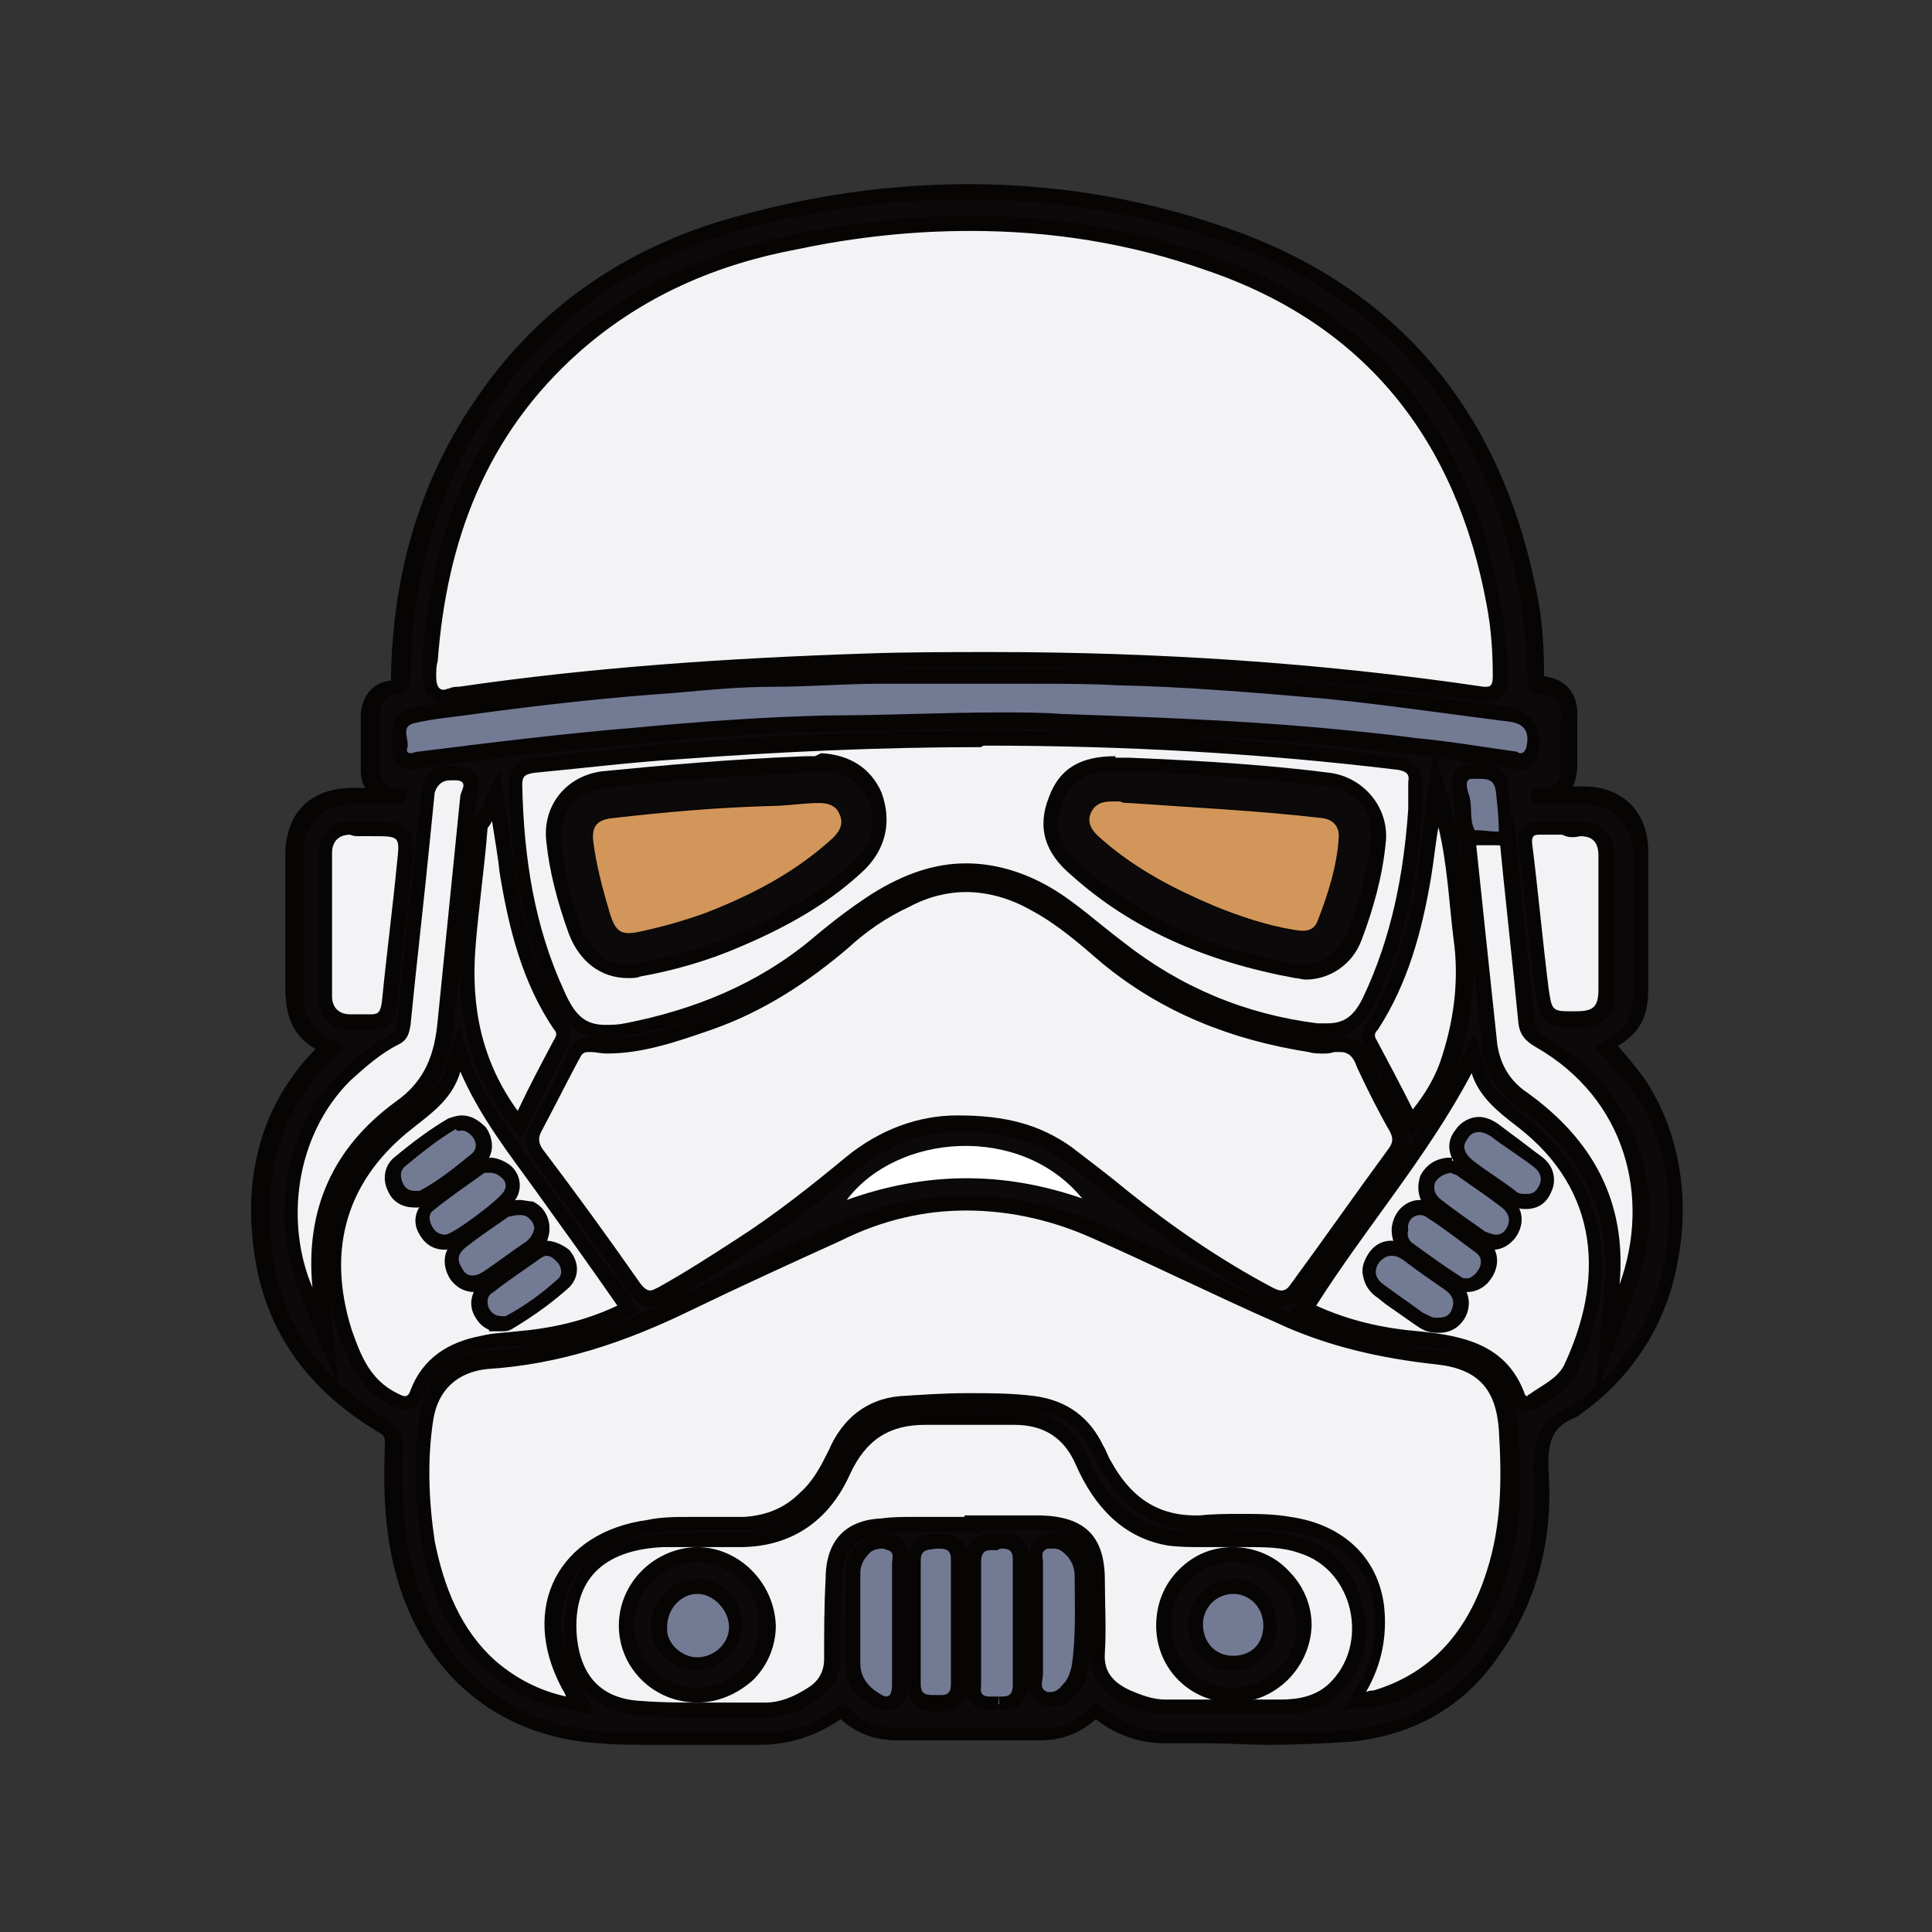 <?xml version="1.0" encoding="utf-8"?>
<!-- Generator: Adobe Illustrator 25.1.0, SVG Export Plug-In . SVG Version: 6.00 Build 0)  -->
<svg version="1.1" id="Layer_1" xmlns="http://www.w3.org/2000/svg" xmlns:xlink="http://www.w3.org/1999/xlink" x="0px" y="0px"
	 viewBox="0 0 128 128" style="enable-background:new 0 0 128 128;" xml:space="preserve">
<rect x="0" y="0" width="128" height="128" fill="#333333" stroke="none"/>
<style type="text/css">
	.st0{fill:#0B0908;}
	.st1{fill:#DFE0DF;}
	.st2{fill:#C8C6C5;}
	.st3{fill:#F8981D;}
	.st4{fill:#F8991D;}
	.st5{fill:#E38024;}
	.st6{fill:#F8A84F;}
	.st7{fill:#F8981E;}
	.st8{fill:#F7981E;}
	.st9{fill:#E48225;}
	.st10{fill:#F9A94E;}
	.st11{fill:#EB8423;}
	.st12{fill:#F8A84E;}
	.st13{fill:#F0A34B;}
	.st14{fill:#080604;}
	.st15{fill:#D2965A;}
	.st16{fill:#B5814D;}
	.st17{fill:#563B2A;}
	.st18{fill:#F8D5CA;}
	.st19{fill:#F06870;}
	.st20{fill:#5CABDE;}
	.st21{fill:#5E5D74;}
	.st22{fill:#FCCC94;}
	.st23{fill:#FABF85;}
	.st24{fill:#E85956;}
	.st25{fill:#EC3F74;}
	.st26{fill:#F9A869;}
	.st27{fill:#676698;}
	.st28{fill:#F8B275;}
	.st29{fill:#DDE7F4;}
	.st30{fill:#F9AD6F;}
	.st31{fill:#6E6C9E;}
	.st32{fill:#A4B2D9;}
	.st33{fill:#8695CA;}
	.st34{fill:#909FD0;}
	.st35{fill:#7F7EAF;}
	.st36{fill:#EDE112;}
	.st37{fill:#916B60;}
	.st38{fill:#EC3A34;}
	.st39{fill:#F5948E;}
	.st40{fill:#B95B5E;}
	.st41{fill:#F2938E;}
	.st42{fill:#7D99C0;}
	.st43{fill:#496D91;}
	.st44{fill:#92A6A4;}
	.st45{fill:#FCFBFB;}
	.st46{fill:#FAD7CB;}
	.st47{fill:#5F7D79;}
	.st48{fill:#F09389;}
	.st49{fill:#FDC510;}
	.st50{fill:#F49547;}
	.st51{fill:#CBCBCB;}
	.st52{fill:#5D5C73;}
	.st53{fill:#B2DFEB;}
	.st54{fill:#423F50;}
	.st55{fill:#0B0909;}
	.st56{fill:#ED2F38;}
	.st57{fill:#EAE8E7;}
	.st58{fill:#070404;}
	.st59{fill:#F3F3F5;}
	.st60{fill:#737A94;}
	.st61{fill:#FFFFFF;}
	.st62{fill:#2D2B2B;}
	.st63{fill:#F9CEB0;}
	.st64{fill:#939392;}
	.st65{fill:#6D6E6E;}
	.st66{fill:#F19180;}
	.st67{fill:#FCC981;}
	.st68{fill:#C6E4F7;}
	.st69{fill:#42486F;}
	.st70{fill:#FBE0D3;}
	.st71{fill:#E6B77D;}
	.st72{fill:#CEA67A;}
	.st73{fill:#103A55;}
	.st74{fill:#FBB74B;}
	.st75{fill:#DCE2E3;}
	.st76{fill:#FAF9F9;}
	.st77{fill:#F0574D;}
	.st78{fill:#8DCAD5;}
	.st79{fill:#9586A3;}
	.st80{fill:#FFD873;}
	.st81{fill:#F26D5A;}
	.st82{fill:#2C465A;}
	.st83{fill:#EE3D64;}
	.st84{fill:#543D81;}
	.st85{fill:#4E68B1;}
	.st86{fill:#4F324E;}
	.st87{fill:#FFE150;}
	.st88{fill:#68BC46;}
	.st89{fill:#283136;}
	.st90{fill:#253234;}
	.st91{fill:#FDC44D;}
	.st92{fill:#666666;}
	.st93{fill:#555555;}
	.st94{fill:#3B3B3B;}
	.st95{fill:#AEAEB7;}
	.st96{fill:#FCFCFB;}
	.st97{fill:#E2E2F0;}
	.st98{fill:#505050;}
	.st99{fill:#767676;}
	.st100{fill:#EE4031;}
	.st101{fill:#0A0B0B;}
	.st102{fill:#E7ECF1;}
	.st103{fill:#AEC1CC;}
	.st104{fill:#040505;}
	.st105{fill:#020202;}
	.st106{fill:#EF4963;}
	.st107{fill:#E5E8EC;}
</style>
<g id="DYCkth.tif_1_">
	<g>
		<g>
			<path class="st55" d="M83.7,115.3c-1.3,0-2.5,0-3.8-0.1c-1,0-2,0-3,0c-1.6,0-3.1-0.6-4.5-1.7c-0.1,0-0.1-0.1-0.1-0.1
				c0,0,0,0-0.1,0.1c-0.9,1-2.1,1.4-3.5,1.4l-4.7,0l-4.7,0c-1.5,0-2.7-0.5-3.6-1.5c0,0-0.1-0.1-0.1-0.1c0,0,0,0-0.1,0.1
				c-1.5,1.2-3.3,1.8-5.4,1.8l-0.2,0c-0.6,0-1.2,0-1.9,0c-0.8,0-1.5,0-2.3,0c-0.8,0-1.5,0-2.3,0c-1.5,0-2.7,0-3.7-0.1
				c-6.2-0.4-10.8-4-12.7-9.9c-1.1-3.3-1.1-6.7-1-9.5c0-0.6-0.1-0.9-0.7-1.2c-4.5-2.7-7.2-6.5-7.9-11.2c-0.9-5.6,0.6-10.3,4.3-13.9
				c-1.8-0.9-2.3-1.9-2.3-4.1c0-2.9,0-5.7,0-8.6c0-2.6,1.4-4,4-4c0.5,0,1,0,1.4,0c0.4,0,0.8,0,1.2,0c0,0,0,0,0,0c0.1,0,0.2,0,0.2,0
				c0,0,0,0,0,0c0,0-0.1,0-0.1,0c-1.1,0-1.7-0.7-1.7-1.7c0-1.2,0-2.5,0-3.7c0-1,0.6-1.7,1.6-1.7c0.3,0,0.4,0,0.4-0.6
				c0.1-7,2-13.2,5.7-18.6c4-5.7,9.6-9.6,16.7-11.6c5.2-1.5,10.4-2.2,15.4-2.2c5.6,0,11.1,0.9,16.4,2.7c11.4,3.8,18.3,12,20.5,24.2
				c0.3,1.8,0.5,3.7,0.5,5.5c0,0.4,0,0.4,0.3,0.4c1.3,0.1,2,0.9,1.9,2.3c0,0.6,0,1.2,0,1.8c0,0.4,0,0.8,0,1.2c0,0.9-0.2,1.9-1.8,1.9
				c-0.1,0-0.3,0-0.3,0c0,0.1,0,0.1,0,0.1c0,0,0-0.1-0.1-0.1l0.1,0.5l0-0.5c0.4,0,0.9,0,1.3,0c0.5,0,1.1,0,1.6,0
				c2.4,0,3.8,1.5,3.8,3.9c0,2.8,0,5.7,0,9.2c0,1.7-0.6,2.7-2.3,3.6c0.8,0.8,1.5,1.6,2.1,2.5c2.1,3,2.9,7.3,2.2,11.5
				c-0.8,4.2-3,7.8-6.3,10c-0.1,0.1-0.2,0.1-0.3,0.2c-1.6,0.7-2.2,1.8-2.1,4.1c0.3,4.5-0.8,8.5-3.2,11.9c-2.3,3.2-5.5,5.1-9.6,5.5
				C87.5,115.3,85.8,115.3,83.7,115.3z M46.5,102.9c-0.8,0-1.6,0-2.5,0c-1.9,0.1-3.3,0.6-4.2,1.5c-0.8,0.8-1.1,2-1,3.6
				c0.2,2.6,1.4,3.9,3.9,4c1.1,0.1,2.3,0.1,3.8,0.1c1.1,0,2.2,0,3.3,0l0.9,0c0.8,0,1.6-0.3,2.5-0.8c0.7-0.4,1-0.9,1-1.6
				c0-1.5,0-3.2,0.1-5.3c0.1-2.7,1.6-4.3,4.2-4.4c0.7,0,1.4-0.1,2.1-0.1c0.6,0,1.1,0,1.7,0c0.4,0,0.8,0,1.2,0l0.5-0.1h2.5l1.7,0
				c0.3,0,0.6,0,0.9,0c3.2,0.1,4.7,1.6,4.7,4.8c0,0.5,0,1.1,0,1.6c0,1,0,2.1,0,3.2c0,1,0.4,1.6,1.5,2.1c0.8,0.4,1.5,0.5,2.1,0.6
				c1.1,0,2.3,0,3.4,0c1.4,0,2.8,0,4.2,0c1.3,0,2.2-0.3,2.8-0.9c1.2-1.1,1.7-2.8,1.3-4.5c-0.4-1.6-1.5-2.9-3-3.4
				c-1-0.3-2.1-0.4-3.4-0.4h-0.1c-0.4,0-0.9,0-1.3,0c-0.5,0-1,0-1.4,0c-0.9,0-1.7,0-2.4-0.2c-2.9-0.4-5.1-2.3-6.5-5.6
				c-0.7-1.6-1.9-2.3-3.7-2.4c-0.3,0-0.5,0-0.8,0c-0.5,0-0.9,0-1.4,0c-0.5,0-0.9,0-1.4,0c-0.6,0-1.2,0-1.9,0c-0.2,0-0.3,0-0.5,0
				c-2.3,0-3.6,0.9-4.6,3c-1.5,3.3-4.1,5.1-7.7,5.1c-0.2,0-0.3,0-0.5,0C47.9,103,47.2,102.9,46.5,102.9z M66.1,111.9
				c0.1,0,0.2,0,0.3,0c0.1,0,0.2,0,0.2,0c0,0,0-0.1,0-0.2c0-2.6,0-5.4,0-8.3c0-0.2,0-0.2,0-0.2c0,0,0,0,0,0c0,0-0.1,0-0.2,0l-0.3,0
				l-0.4,0c-0.1,0-0.2,0-0.2,0c0,0,0,0.1,0,0.2c0,1,0,1.9,0,2.9l0,1.2l0,1.2c0,1,0,1.9,0,2.9c0,0.1,0,0.2,0,0.2c0,0,0.5,0,0.5,0
				L66.1,111.9z M61.6,111.9c0,0,0.1,0,0.2,0l0.3,0c0.1,0,0.3,0,0.3,0c0,0,0-0.1,0-0.2c0-2.6,0-5.3,0-8.3c0-0.2,0-0.2,0-0.2
				c0,0,0,0,0,0c0,0-0.1,0-0.3,0l-0.2,0c-0.1,0-0.3,0-0.4,0c0,0,0,0.1,0,0.2c0,1,0,2,0,2.9l0,1.2l0,1.2c0,1,0,2,0,2.9
				C61.5,111.8,61.6,111.9,61.6,111.9C61.6,111.9,61.6,111.9,61.6,111.9z M58.4,103.1c-0.1,0-0.3,0-0.4,0.1c-0.4,0.3-0.5,0.6-0.5,1
				c0,1.7,0,3.4,0,5.1l0,0.9c0,0.6,0.3,1,0.9,1.4c0.1,0.1,0.1,0.1,0.2,0.1c0-0.1,0-0.1,0-0.2c0-0.9,0-1.9,0-2.8l0-2.3c0-1,0-2,0-2.9
				c0-0.1,0-0.2,0-0.2c0-0.1,0-0.2,0-0.2C58.5,103.1,58.5,103.1,58.4,103.1C58.4,103.1,58.4,103.1,58.4,103.1z M69.6,103.2
				c0,0,0,0.1,0,0.2c0,0.1,0,0.2,0,0.2c0,0.9,0,1.8,0,2.8l0,2.1c0,0.9,0,1.7,0,2.6c0,0.1,0,0.3,0,0.4c0,0.1,0,0.3,0,0.3
				c0.2,0,0.4-0.2,0.5-0.4l0.1-0.2c0.2-0.2,0.2-0.4,0.3-0.8c0.2-1.5,0.2-3,0.2-4.4c0-0.5,0-1,0-1.5c0-0.5-0.1-0.9-0.5-1.1
				c-0.1-0.1-0.3-0.2-0.4-0.2C69.7,103.1,69.7,103.1,69.6,103.2z M64,80.7c-2.7,0-5.4,0.6-8,1.7c-3.7,1.6-6.9,3.1-9.9,4.6
				c-4.8,2.4-9.3,3.7-13.6,4c-1.8,0.1-2.9,1.1-3.2,3c-0.4,2.6-0.4,5.2,0.1,7.9c0.6,3.4,1.8,5.9,3.9,7.8c1,0.9,2.1,1.5,3.3,1.9
				c-1.2-2.6-1.3-5.2-0.2-7.3c1.2-2.2,3.5-3.7,6.5-4.1c0.8-0.1,1.7-0.2,2.9-0.2c0.5,0,1.1,0,1.6,0c0.5,0,1,0,1.6,0l0.3,0
				c1.3,0,2.4-0.5,3.4-1.4c0.7-0.6,1.2-1.5,1.8-2.7c1-2.3,2.8-3.6,5.1-3.9c1.5-0.1,3.1-0.2,4.5-0.2c1.5,0,3.1,0.1,4.5,0.2
				c2.1,0.2,3.8,1.5,4.9,3.5c0.1,0.1,0.1,0.3,0.2,0.5c0.1,0.2,0.2,0.4,0.3,0.6c1.2,2.3,2.9,3.4,5.2,3.4c0.1,0,0.2,0,0.3,0
				c0.9,0,1.8-0.1,2.7-0.1c1.3,0,2.4,0.1,3.4,0.2c3.9,0.6,6.3,2.9,6.7,6.3c0.2,1.8,0,3.5-0.7,5c3.2-1.2,5.4-3.6,6.6-7.4
				c1-3.1,0.9-6.2,0.8-9.2c-0.2-2.5-1.2-3.6-3.6-3.9c-4.2-0.5-7.8-1.4-10.9-2.8c-1.3-0.6-2.7-1.3-4-1.9c-2.7-1.3-5.4-2.5-8.1-3.8
				C69.4,81.3,66.7,80.7,64,80.7z M30.5,72.2c-0.7,1.3-1.8,2.1-2.7,2.8c-4.3,3.3-5.6,7.6-3.9,12.9c0.6,1.9,1.3,3.2,2.7,3.9
				c0.1,0,0.1,0.1,0.1,0.1c0,0,0-0.1,0-0.1c0.9-2.1,2.6-3.4,5.1-3.9c0.7-0.1,1.4-0.2,2.1-0.2l0.3,0c2.1-0.2,4-0.7,5.9-1.4l-1.3-1.8
				c-1.3-1.7-2.5-3.5-3.8-5.2c-0.3-0.5-0.7-0.9-1-1.4C32.8,76,31.5,74.2,30.5,72.2z M87.8,86.2c2,0.8,3.9,1.3,6.1,1.4
				c2.8,0.2,5.9,0.7,7.4,4.1c0.2-0.1,0.3-0.2,0.5-0.3c0.6-0.3,1.1-0.7,1.4-1.2c2.9-6.1,1.9-11.5-2.8-15.2c-1.1-0.8-2.1-1.7-2.8-2.9
				c-1.9,3.4-4.1,6.4-6.3,9.4C90,83.1,88.9,84.7,87.8,86.2z M63.5,73.4c3.3,0,5.7,0.7,7.8,2.2c0.9,0.7,1.9,1.4,2.8,2.2l0.9,0.7
				c3.5,2.8,6.5,4.8,9.5,6.3c0.2,0.1,0.3,0.2,0.4,0.2c0,0,0.1,0,0.2-0.2c2.2-3.1,4.4-6.1,6.5-9c0.2-0.2,0.2-0.3,0-0.6
				c-0.7-1.3-1.5-2.8-2.2-4.3c-0.3-0.6-0.4-0.7-0.7-0.7c-0.1,0-0.2,0-0.3,0c-0.2,0.1-0.5,0.1-0.8,0.1c-0.3,0-0.7,0-1.1-0.1
				c-5.6-1-10.2-2.9-13.9-6l-0.4-0.3c-1.3-1.1-2.7-2.3-4.3-3.1c-1.3-0.7-2.7-1.1-4-1.1c-1.2,0-2.4,0.3-3.6,0.8
				c-1.3,0.6-2.5,1.5-3.9,2.6c-2.9,2.5-5.9,4.3-9.1,5.5c-2.3,0.8-4.7,1.7-7.2,1.7c-0.4,0-0.8,0-1.1-0.1l-0.1,0c0,0-0.1,0.1-0.1,0.2
				l-0.1,0.1c-0.3,0.5-0.5,1-0.8,1.6c-0.5,1-1,2-1.6,3c-0.2,0.3-0.2,0.4,0.1,0.8c2,2.8,4.2,5.8,6.4,8.8c0.1,0.2,0.2,0.2,0.2,0.2
				c0,0,0.1,0,0.3-0.1c1.8-1,3.5-2.1,5.1-3.1c2.6-1.6,4.9-3.5,7.2-5.4c2.4-1.9,5-2.9,7.7-2.9L63.5,73.4v0.5V73.4z M29.8,52.2
				c-0.3,0-0.4,0-0.4,0.4c0,0.7-0.1,1.3-0.2,2c0,0.3-0.1,0.6-0.1,1l-0.3,2.7c-0.4,3.3-0.7,6.5-1,9.8c-0.1,0.6-0.2,1.3-1.1,1.7
				c-1.2,0.5-2.2,1.5-3.1,2.3c-2.6,2.6-3.5,6.2-3.3,9.5c0.5-3.6,2.4-6.5,5.6-8.9c1.6-1.2,2.4-2.6,2.6-5.1c0.3-3,0.6-6,0.9-9
				c0.2-2,0.4-3.9,0.6-5.9c0-0.1,0.1-0.3,0.1-0.4c0,0,0,0,0,0C30,52.3,29.9,52.2,29.8,52.2z M97.7,52.1c0,0.1,0.1,0.2,0.1,0.3
				c0.1,0.5,0.1,0.9,0.1,1.2c0,0.4,0,0.8,0.2,1.2l0,0.1l0.4,4.1c0.4,3.4,0.7,6.9,1.1,10.3c0.1,1.2,0.7,2.1,1.8,2.9
				c3.5,2.5,5.6,5.6,6.2,9.2c0.4-4.7-1.8-9-6.1-11.5c-0.7-0.4-1.3-0.9-1.4-2c-0.3-3.2-0.7-6.4-1-9.6l-0.3-3.2l-0.1-0.8
				c0-0.6-0.1-1.3-0.2-1.9c0-0.3-0.1-0.4-0.5-0.4C98,52.1,97.9,52.1,97.7,52.1L97.7,52.1z M64,76.4c-2.3,0-4.5,0.8-6.1,2.1
				c2.1-0.6,4.2-0.9,6.2-0.9c1.9,0,3.8,0.3,5.8,0.8C68.3,77.1,66.2,76.4,64,76.4z M32.6,57.8c-0.1,0.5-0.1,1.1-0.2,1.6
				c-0.1,1.1-0.3,2.3-0.4,3.5c-0.3,3.9,0.4,7,2.2,9.8l0.2-0.5c0.6-1.2,1.2-2.3,1.8-3.5l0.4-0.4l-0.4,0.3c-1.8-2.8-3-6.1-3.7-10.6
				C32.6,57.8,32.6,57.8,32.6,57.8z M95.3,58.2c-0.5,3-1.4,6.8-3.6,10.2c-0.1,0.1-0.1,0.2-0.1,0.2c0.6,1.2,1.2,2.3,1.8,3.5l0.2,0.5
				c0.6-0.8,1-1.6,1.2-2.3c1-2.8,1.2-5.4,0.9-8c-0.1-0.8-0.2-1.5-0.3-2.3c-0.1-0.7-0.1-1.3-0.2-2C95.3,58,95.3,58.1,95.3,58.2z
				 M35.2,51.6c0,0,0,0.1,0,0.2c0.1,3.8,0.6,8.8,2.8,13.5c0.7,1.5,1.2,1.9,2.3,1.9c0.3,0,0.7,0,1.2-0.1c4.9-0.9,8.8-2.7,12.1-5.5
				c1.2-1,2.6-2.1,4-3c2.1-1.3,4.3-2,6.4-2c2,0,3.9,0.6,5.9,1.7c1.5,0.8,2.8,1.9,4,2.9l0.8,0.7c3.6,2.9,7.9,4.7,12.6,5.3
				c0.2,0,0.4,0,0.5,0c0.9,0,1.4-0.4,1.9-1.5c1.7-3.5,2.7-7.5,3-12.3l0-0.5c0-0.4,0-0.8,0-1.3c0-0.2,0-0.2,0-0.2l0,0
				c0,0-0.1,0-0.3-0.1c-8.7-1-17.9-1.6-27.3-1.6H65c-6.5,0-13.3,0.3-20,0.8c-1.9,0.1-3.9,0.4-5.8,0.6c-1.3,0.1-2.5,0.3-3.8,0.4
				C35.2,51.6,35.2,51.6,35.2,51.6z M24,66.7c0.2,0,0.3,0,0.5,0c0.1,0,0.1,0,0.1,0c0.1,0,0.1,0,0.1,0c0,0,0-0.1,0.1-0.3
				c0.2-1.7,0.3-3.3,0.5-5c0.2-1.4,0.3-2.8,0.5-4.3c0-0.5,0.1-1.1,0-1.2c-0.1-0.1-0.7-0.1-1.1-0.1l-1.6,0c-0.5,0-0.7,0.2-0.7,0.7
				c0,3.2,0,6.3,0,9.5c0,0.3,0.1,0.6,0.7,0.7l0.2,0L24,66.7z M102,55.9c0.2,1.4,0.3,2.9,0.5,4.3c0.2,1.8,0.4,3.6,0.6,5.4
				c0,0.4,0.1,0.9,0.2,1c0,0,0.1,0.1,0.6,0.1l0.5,0c1,0,1-0.1,1.1-1c0-1.1,0-2.2,0-3.2l0-5.6c0-0.2,0-0.5-0.2-0.7
				c-0.1-0.1-0.3-0.2-0.5-0.2c-0.4,0-0.8,0-1.2,0c-0.4,0-0.9,0-1.3,0L102,55.9z M58.3,45.8c-1.2,0-2.4,0.1-3.7,0.1
				c-1.1,0.1-2.3,0.1-3.4,0.1c-2,0-4.1,0.2-6,0.4l-0.4,0c-4.8,0.4-9.1,0.9-13.3,1.4l-0.2,0c-1.2,0.2-2.5,0.3-3.7,0.6
				c-0.2,0-0.2,0.1-0.2,0.1c0,0.1,0,0.3,0,0.4c0,0.1,0.1,0.3,0.1,0.5c0.1,0,0.1,0,0.2,0c4.2-0.6,8.7-1.1,14.6-1.7
				c4.1-0.4,8.4-0.8,12.6-0.8c1.5,0,3.1-0.1,4.6-0.1c2.3-0.1,4.6-0.1,6.9-0.1c1.4,0,2.8,0,4,0.1l0.2,0c5.5,0.2,11.2,0.4,16.9,0.9
				c2.2,0.2,4.5,0.5,6.6,0.7c1.7,0.2,3.4,0.5,5.1,0.7c0,0,1.6,0.2,1.7,0.2c0.1-0.4,0.1-0.6,0-0.8c-0.1-0.2-0.4-0.3-0.8-0.3
				c-1.3-0.2-2.5-0.3-3.8-0.5c-2.7-0.4-5.5-0.7-8.2-1c-4.7-0.5-9.3-0.8-13.8-0.9c-1.6-0.1-3.4-0.1-5.5-0.1c-1.4,0-2.8,0-4.3,0
				c-1.5,0-2.9,0-4.4,0C59.3,45.8,58.8,45.8,58.3,45.8z M64.3,15.8c-3.6,0-7.4,0.4-11.3,1.1c-5.8,1.1-10.4,3.3-14.3,6.7
				c-5.6,4.9-8.6,11.5-9.2,20.1l0,0.3c0,0.2,0,0.5,0,0.7c0,0.3,0,0.4,0,0.4c0-0.1,0.1-0.1,0.2-0.1C29.8,45,30,45,30.1,45
				c0.1,0,0.1,0,0.2,0c8.5-1.2,17.4-1.9,26.9-2.2c2.9-0.1,5.7-0.1,8.5-0.1c11.8,0,22.4,0.8,32.7,2.3c0,0,0.1,0,0.1,0
				c0,0,0-0.1,0-0.1c0-1.7-0.2-3.2-0.4-4.7c-1.9-11-8.1-18.4-18.3-21.9C74.9,16.6,69.7,15.8,64.3,15.8z"/>
			<path class="st58" d="M64.2,13.2c5.4,0,10.9,0.9,16.3,2.6c11.5,3.8,18.1,12,20.2,23.8c0.3,1.8,0.5,3.6,0.5,5.5
				c0,0.6,0.1,0.9,0.8,0.9c1.1,0.1,1.5,0.7,1.4,1.7c-0.1,1,0,2.1,0,3.1c0,1-0.3,1.4-1.3,1.4c-0.1,0-0.2,0-0.2,0c-0.1,0-0.2,0-0.3,0
				c-0.1,0-0.3,0.1-0.2,0.3c0,0.4,0,0.8,0.5,0.8c0,0,0,0,0,0c0.4,0,0.9,0,1.3,0c0.5,0,1.1,0,1.6,0c2.1,0,3.3,1.2,3.4,3.4
				c0,3.1,0,6.1,0,9.2c0,1.8-0.6,2.5-2.6,3.5c0.9,0.9,1.8,1.9,2.6,2.9c3.9,5.5,3.3,15.8-4,20.8c-0.1,0-0.1,0.1-0.2,0.1
				c-2.1,0.9-2.5,2.4-2.4,4.6c0.3,4.2-0.7,8.1-3.1,11.6c-2.2,3.2-5.4,4.9-9.2,5.2c-1.8,0.2-3.5,0.2-5.3,0.2c-2.3,0-4.5-0.1-6.8-0.1
				c-1.5,0-3-0.6-4.2-1.6c-0.2-0.2-0.3-0.2-0.5-0.2c-0.1,0-0.3,0.1-0.4,0.3c-0.8,0.9-1.9,1.3-3.1,1.3c0,0,0,0,0,0
				c-1.6,0-3.1,0-4.7,0c-1.6,0-3.2,0-4.8,0c0,0,0,0,0,0c-1.3,0-2.4-0.4-3.2-1.3c-0.2-0.2-0.3-0.3-0.4-0.3c-0.1,0-0.2,0.1-0.4,0.2
				c-1.5,1.2-3.2,1.7-5.1,1.7c-0.1,0-0.2,0-0.2,0c-0.6,0-1.3,0-1.9,0c-1.5,0-3,0-4.6,0c-1.2,0-2.5,0-3.7-0.1
				c-6-0.4-10.4-3.9-12.3-9.6c-1-3-1.1-6.2-1-9.3c0-0.8-0.2-1.2-0.9-1.6c-4.1-2.5-6.9-5.9-7.7-10.8c-0.8-5.3,0.3-9.9,4.4-13.7
				c0.1-0.1,0.2-0.2,0.3-0.4c-2.1-0.9-2.7-1.7-2.7-3.9c0-2.9,0-5.7,0-8.6c0-2.3,1.2-3.5,3.5-3.5c0.5,0,0.9,0,1.4,0
				c0.4,0,0.8,0,1.2,0c0,0,0.1,0,0.1,0c0.4,0,0.6-0.1,0.7-0.6c0-0.4-0.1-0.5-0.3-0.5c-0.1,0-0.2,0-0.3,0c0,0,0,0,0,0
				c-0.8,0-1.2-0.5-1.2-1.2c0-1.2,0-2.5,0-3.7c0-0.7,0.4-1.2,1.1-1.3c0.7-0.1,0.9-0.4,0.9-1.1c0.1-6.6,1.8-12.8,5.6-18.3
				c4-5.8,9.6-9.5,16.4-11.4C54,13.9,59.1,13.2,64.2,13.2 M29.4,45.6c0.1,0,0.2,0,0.4-0.1c0.2-0.1,0.4,0,0.6-0.1
				c8.9-1.3,17.9-1.9,26.9-2.2c2.8-0.1,5.6-0.1,8.4-0.1c10.9,0,21.8,0.7,32.6,2.3c0.1,0,0.2,0,0.2,0c0.4,0,0.5-0.2,0.4-0.7
				c0-1.6-0.2-3.2-0.4-4.7c-1.9-11-8-18.6-18.6-22.2c-5.1-1.8-10.4-2.6-15.6-2.6c-3.8,0-7.6,0.4-11.4,1.1c-5.4,1-10.3,3.1-14.5,6.8
				c-6.1,5.4-8.8,12.5-9.4,20.5c0,0.3,0,0.7-0.1,1C28.9,45.2,29,45.6,29.4,45.6 M27.2,50c0.1,0,0.3-0.1,0.5-0.1
				c4.8-0.7,9.7-1.2,14.5-1.6c4.2-0.4,8.4-0.8,12.6-0.8c3.8-0.1,7.7-0.2,11.5-0.2c1.3,0,2.7,0,4,0.1c5.7,0.2,11.3,0.4,17,0.9
				c2.2,0.2,4.4,0.5,6.5,0.7c2.2,0.3,4.5,0.6,6.7,0.9c0.1,0,0.2,0.1,0.3,0.1c0.1,0,0.2-0.1,0.3-0.3c0.3-1.1-0.1-1.7-1.2-1.8
				c-4-0.5-8-1.1-12-1.5c-4.6-0.5-9.3-0.8-13.9-0.9c-1.8-0.1-3.7-0.1-5.5-0.1c-2.9,0-5.8,0-8.7,0c-0.5,0-1,0-1.5,0
				c-2.3,0-4.7,0.2-7.1,0.3c-2.2,0-4.3,0.2-6.5,0.4c-4.5,0.4-8.9,0.8-13.3,1.4c-1.3,0.2-2.7,0.3-4,0.6c-1,0.2-0.4,1.1-0.5,1.6
				C27,49.9,27.1,50,27.2,50 M40.2,67.8c0.4,0,0.8,0,1.3-0.1c4.6-0.9,8.8-2.6,12.4-5.6c1.3-1.1,2.6-2.1,4-3c2-1.3,4.1-2,6.2-2
				c1.9,0,3.7,0.5,5.6,1.6c1.7,1,3.2,2.3,4.8,3.6c3.8,3,8.1,4.8,12.9,5.4c0.2,0,0.4,0,0.6,0c1.1,0,1.8-0.5,2.4-1.7
				c1.9-3.9,2.8-8.1,3-12.5c0-0.6,0-1.2,0-1.8c0-0.6-0.1-0.8-0.7-0.8c-9.1-1.1-18.2-1.6-27.3-1.6c-0.1,0-0.2,0-0.2,0
				c-6.7,0-13.4,0.3-20,0.8c-3.2,0.2-6.4,0.6-9.6,0.9c-0.5,0.1-0.8,0.2-0.8,0.8c0.2,4.7,0.8,9.3,2.8,13.7
				C38.3,67.1,38.9,67.8,40.2,67.8 M107.3,85.2c2.2-5.8,0.5-12.3-5.5-15.7c-0.7-0.4-1.1-0.8-1.2-1.6c-0.4-4.2-0.9-8.5-1.3-12.7
				c-0.1-0.9-0.1-1.8-0.2-2.7c-0.1-0.7-0.5-0.8-1-0.8c-0.2,0-0.4,0-0.5,0c-0.5,0-0.3,0.7-0.2,1c0.2,0.8,0,1.7,0.4,2.4
				c0.5,4.8,1,9.5,1.5,14.3c0.2,1.3,0.8,2.4,2,3.2C105.5,75.6,107.8,79.7,107.3,85.2 M20.7,85.4c-0.5-5.2,1.4-9.3,5.5-12.3
				c2-1.4,2.6-3.2,2.8-5.4c0.5-5,1-9.9,1.5-14.9c0-0.3,0.5-0.9-0.2-1c-0.1,0-0.3,0-0.5,0c-0.4,0-0.8,0.1-0.9,0.8c-0.1,1-0.2,2-0.3,3
				c-0.5,4.1-0.9,8.3-1.3,12.4c-0.1,0.6-0.2,1.1-0.8,1.3c-1.2,0.6-2.2,1.4-3.2,2.4C19.5,75.3,19,81.2,20.7,85.4 M34.3,73.6
				c0.8-1.6,1.6-3.2,2.4-4.7c0.1-0.2,0.1-0.4,0-0.7c-2.1-3.2-3-6.7-3.6-10.4c-0.2-1.1-0.3-2.1-0.5-3.4c-0.2,0.4-0.3,0.5-0.3,0.5
				c-0.1,2.7-0.6,5.3-0.8,7.9C31.3,66.7,31.9,70.3,34.3,73.6 M93.6,73.5c0.8-1,1.4-2,1.8-3.1c0.9-2.7,1.3-5.4,0.9-8.2
				c-0.3-2.5-0.4-5-1-7.4c-0.2,1.1-0.3,2.3-0.5,3.4c-0.6,3.5-1.5,7-3.5,10c-0.2,0.3-0.2,0.4-0.1,0.7C92,70.4,92.8,71.9,93.6,73.5
				 M23.4,67.2c0.2,0,0.4,0,0.6,0c0.1,0,0.3,0,0.4,0c0.1,0,0.1,0,0.2,0c0.4,0,0.6-0.2,0.7-0.8c0.3-3.1,0.7-6.1,1-9.2
				c0.2-1.8,0.1-1.8-1.5-1.8c0,0-0.1,0-0.1,0c-0.3,0-0.6,0-0.9,0c-0.2,0-0.4,0-0.6,0c-0.8,0-1.2,0.4-1.2,1.2c0,3.2,0,6.3,0,9.5
				c0,0.7,0.4,1.1,1.2,1.2C23.3,67.2,23.3,67.2,23.4,67.2 M103.5,55.5c-0.5,0-1,0-1.5,0c0,0,0,0,0,0c-0.4,0-0.5,0.1-0.5,0.5
				c0.4,3.2,0.7,6.5,1.1,9.7c0.2,1.3,0.2,1.5,1.3,1.5c0.1,0,0.3,0,0.5,0c1.2,0,1.5-0.3,1.5-1.5c0-1.4,0-2.9,0-4.3c0-1.5,0-3,0-4.5
				c0-0.8-0.3-1.3-1.2-1.3c0,0-0.1,0-0.1,0C104.2,55.5,103.9,55.5,103.5,55.5 M40.2,69.8c-0.4,0-0.7,0-1.1-0.1c0,0-0.1,0-0.1,0
				c-0.4,0-0.5,0.3-0.7,0.6c-0.8,1.5-1.5,3.1-2.4,4.6c-0.3,0.5-0.2,0.9,0.1,1.3c2.1,2.9,4.3,5.8,6.4,8.8c0.2,0.3,0.4,0.5,0.7,0.5
				c0.2,0,0.3-0.1,0.5-0.2c1.8-1,3.5-2.1,5.2-3.2c2.6-1.6,4.9-3.5,7.2-5.4c2.3-1.9,4.9-2.8,7.4-2.8c0,0,0.1,0,0.1,0c0,0,0,0,0,0
				c3,0,5.4,0.6,7.5,2.1c1.2,0.9,2.4,1.9,3.7,2.9c3,2.4,6.2,4.6,9.6,6.4c0.2,0.1,0.4,0.2,0.6,0.2c0.2,0,0.4-0.1,0.6-0.4
				c2.1-3,4.3-6,6.5-9c0.3-0.4,0.3-0.7,0.1-1.1c-0.8-1.4-1.5-2.9-2.2-4.3c-0.3-0.6-0.6-1-1.1-1c-0.1,0-0.3,0-0.4,0
				c-0.2,0-0.4,0.1-0.7,0.1c-0.3,0-0.7,0-1-0.1c-5-0.9-9.7-2.6-13.7-5.9c-1.5-1.3-3-2.5-4.7-3.5c-1.4-0.8-2.8-1.2-4.3-1.2
				c-1.2,0-2.5,0.3-3.8,0.9c-1.5,0.7-2.8,1.6-4,2.7c-2.7,2.3-5.6,4.2-9,5.4C45,68.9,42.7,69.8,40.2,69.8 M26.8,92.4
				c0.2,0,0.3-0.1,0.4-0.4c0.9-2.1,2.5-3.2,4.7-3.6c0.8-0.1,1.6-0.2,2.4-0.3c2.3-0.2,4.5-0.8,6.6-1.7c-1.8-2.5-3.7-5-5.4-7.6
				c-1.8-2.5-3.7-4.9-5-7.9c-0.5,1.7-1.7,2.7-3,3.7c-4.5,3.4-5.8,8-4.1,13.4c0.6,1.8,1.2,3.3,3,4.2C26.6,92.4,26.7,92.4,26.8,92.4
				 M101.1,92.5c0,0,0.1,0,0.1-0.1c0.8-0.6,1.8-0.9,2.3-1.9c2.8-5.7,2.4-11.6-3-15.8c-1.3-1-2.6-2-3.1-3.6
				c-2.9,5.6-7,10.3-10.4,15.4c2.2,1,4.4,1.5,6.8,1.7c3,0.2,5.8,0.8,7,4.1C100.9,92.4,101,92.5,101.1,92.5 M56.1,79.6
				c2.7-1,5.3-1.4,8-1.4c2.5,0,5.1,0.4,7.6,1.3c-2-2.4-4.8-3.5-7.7-3.5C60.9,75.9,57.8,77.2,56.1,79.6 M37.5,112.2
				c-0.1-0.3-0.2-0.4-0.3-0.6c-2.7-5.3-0.2-10.3,5.7-11.1c0.9-0.1,1.9-0.2,2.8-0.2c1.1,0,2.1,0,3.2,0c0.1,0,0.2,0,0.4,0
				c1.5,0,2.7-0.6,3.7-1.6c0.8-0.8,1.4-1.8,1.9-2.8c0.9-2.1,2.5-3.3,4.7-3.6c1.5-0.1,3-0.2,4.5-0.2c1.5,0,3,0.1,4.5,0.2
				c2.1,0.2,3.5,1.4,4.5,3.3c0.2,0.3,0.3,0.7,0.5,1c1.2,2.3,3,3.6,5.6,3.6c0.1,0,0.2,0,0.3,0c0.9,0,1.8-0.1,2.7-0.1
				c1.1,0,2.2,0.1,3.3,0.2c3.6,0.5,5.9,2.6,6.2,5.9c0.2,2-0.1,3.9-1.2,5.7c0.3,0,0.4,0,0.5-0.1c4-1.2,6.3-4.1,7.5-7.9
				c1-3.1,1-6.3,0.8-9.4c-0.2-2.8-1.4-4-4.1-4.3c-3.7-0.4-7.3-1.2-10.7-2.8c-4.1-1.9-8.1-3.8-12.2-5.6c-2.8-1.2-5.5-1.8-8.3-1.8
				c-2.7,0-5.5,0.6-8.2,1.8c-3.3,1.5-6.7,3-9.9,4.6c-4.3,2.1-8.7,3.6-13.5,3.9c-2,0.1-3.3,1.4-3.6,3.4c-0.4,2.7-0.4,5.4,0.1,8
				c0.5,3.1,1.7,5.9,4.1,8C34.2,111.1,35.7,111.9,37.5,112.2 M49,102.5c-0.2,0-0.3,0-0.5,0c-0.7,0-1.4,0-2.1,0c-0.8,0-1.7,0-2.5,0
				c-3.9,0.1-5.9,2.1-5.7,5.7c0.2,2.8,1.6,4.3,4.4,4.5c1.3,0.1,2.5,0.1,3.8,0.1c1.4,0,2.9,0,4.3,0c1,0,1.9-0.4,2.7-0.9
				c0.7-0.5,1.2-1.1,1.2-2c0-1.8,0-3.5,0.1-5.3c0.1-2.4,1.3-3.8,3.7-4c0.7,0,1.4-0.1,2.1-0.1c1.1,0,2.3,0,3.4,0c0,0,0,0,0-0.1
				c0.5,0,1,0,1.5,0c0.3,0,0.6,0,1,0c0.6,0,1.1,0,1.7,0c0.3,0,0.6,0,0.9,0c2.9,0.1,4.2,1.4,4.2,4.3c0,1.6,0.1,3.2,0,4.8
				c0,1.3,0.7,2,1.7,2.5c0.7,0.3,1.5,0.6,2.3,0.6c1.1,0,2.3,0,3.4,0c1.4,0,2.8,0,4.2,0c1.2,0,2.3-0.2,3.2-1c2.8-2.6,1.7-7.6-1.9-8.7
				c-1.2-0.4-2.3-0.4-3.5-0.4c0,0-0.1,0-0.1,0c-0.9,0-1.8,0-2.8,0c-0.8,0-1.5,0-2.3-0.1c-3.1-0.5-5-2.5-6.1-5.3
				c-0.8-1.9-2.2-2.6-4.1-2.7c-0.3,0-0.5,0-0.8,0c-0.9,0-1.8,0-2.8,0c-0.6,0-1.2,0-1.8,0c-0.2,0-0.3,0-0.5,0c-2.4,0-4,0.9-5,3.3
				C54.9,100.8,52.5,102.5,49,102.5 M61.8,112.4c0.1,0,0.1,0,0.2,0c0.5,0,1,0.1,1-0.7c0-2.8,0-5.5,0-8.3c0-0.7-0.3-0.7-0.8-0.7
				c0,0-0.1,0-0.1,0c-0.5,0-1-0.1-1,0.8c0,1.4,0,2.8,0,4.1c0,1.4,0,2.8,0,4.1C61,112.3,61.4,112.4,61.8,112.4 M66,102.6
				c-0.1,0-0.2,0-0.4,0c-0.4,0-0.7,0.1-0.7,0.8c0,1.4,0,2.8,0,4.1c0,1.4,0,2.8,0,4.1c0,0.6,0.3,0.7,0.6,0.7c0.1,0,0.3,0,0.4,0
				c0,0,0.1,0,0.1,0c0.1,0,0.2,0,0.3,0c0.4,0,0.7-0.1,0.7-0.8c0-2.8,0-5.5,0-8.3c0-0.7-0.3-0.7-0.7-0.7
				C66.3,102.6,66.2,102.6,66,102.6C66.1,102.6,66.1,102.6,66,102.6 M58.7,112.4c0.3,0,0.4-0.3,0.4-0.8c0-1.3,0-2.7,0-4
				c0-1.3,0-2.7,0-4c0-0.3,0.2-0.7-0.3-0.9c-0.1,0-0.2-0.1-0.4-0.1c-0.2,0-0.5,0.1-0.7,0.2c-0.4,0.4-0.7,0.8-0.7,1.4c0,2,0,4,0,6
				c0,0.8,0.5,1.4,1.1,1.9C58.3,112.3,58.5,112.4,58.7,112.4 M69.7,112.2c0.4,0,0.7-0.4,1-0.7c0.2-0.3,0.4-0.6,0.4-1
				c0.3-2,0.2-4,0.2-6c0-0.6-0.1-1.2-0.7-1.5c-0.2-0.2-0.5-0.3-0.7-0.3c-0.1,0-0.2,0-0.3,0c-0.5,0.1-0.3,0.6-0.3,0.9
				c0,1.3,0,2.5,0,3.8c0,1.2,0,2.4,0,3.6c0,0.4-0.3,1,0.3,1.2C69.5,112.2,69.6,112.2,69.7,112.2 M64.2,12.2
				c-5.1,0-10.3,0.7-15.6,2.2c-7.2,2-12.9,6-16.9,11.8C27.9,31.6,26,37.9,25.9,45c0,0,0,0.1,0,0.1c-1.2,0.1-1.9,1-2,2.2
				c0,1.5,0,2.7,0,3.7c0,0.5,0.1,0.9,0.3,1.2c-0.2,0-0.5,0-0.7,0l-0.1,0c-2.9,0-4.5,1.7-4.5,4.5c0,2.9,0,5.7,0,8.6
				c0,2.1,0.5,3.3,2,4.2c-3.5,3.6-4.9,8.3-4,13.9c0.8,4.9,3.5,8.7,8.2,11.5c0.4,0.2,0.4,0.4,0.4,0.7c-0.1,2.9-0.1,6.2,1,9.6
				c2,6.1,6.8,9.9,13.2,10.3c1.1,0.1,2.3,0.1,3.8,0.1c0.8,0,1.5,0,2.3,0c0.8,0,1.5,0,2.3,0c0.6,0,1.2,0,1.9,0c0.1,0,0.2,0,0.3,0
				c2,0,3.8-0.6,5.4-1.7c1,0.9,2.2,1.4,3.7,1.4c1.6,0,3.2,0,4.8,0c1.6,0,3.1,0,4.7,0c1.5,0,2.7-0.5,3.7-1.4c1.4,1.1,3,1.6,4.6,1.6
				c1,0,2,0,3,0c1.2,0,2.5,0.1,3.8,0.1c2.1,0,3.8-0.1,5.4-0.2c4.2-0.4,7.6-2.3,9.9-5.7c2.5-3.5,3.6-7.6,3.3-12.2
				c-0.1-2.1,0.3-3,1.8-3.6c0.2-0.1,0.3-0.2,0.3-0.2c3.4-2.4,5.8-6,6.5-10.4c0.8-4.3-0.1-8.7-2.3-11.9c-0.5-0.7-1.1-1.4-1.7-2.1
				c1.3-0.8,2-1.8,2-3.7c0-3.5,0-6.4,0-9.2c0-2.6-1.7-4.3-4.3-4.3c-0.2,0-0.5,0-0.7,0c0.2-0.4,0.3-0.9,0.3-1.5c0-0.4,0-0.8,0-1.2
				c0-0.6,0-1.2,0-1.8c0.1-1.6-0.7-2.6-2.2-2.8c0-1.9-0.1-3.7-0.5-5.6C99.4,27,92.3,18.7,80.7,14.9C75.4,13.1,69.8,12.2,64.2,12.2
				L64.2,12.2z M30,44.5c0-0.1,0-0.3,0-0.4l0-0.3c0.6-8.4,3.6-14.9,9-19.8c3.8-3.3,8.3-5.5,14-6.6c3.9-0.8,7.7-1.1,11.3-1.1
				c5.3,0,10.5,0.8,15.3,2.5c10,3.4,16,10.7,17.9,21.5c0.2,1.3,0.4,2.6,0.4,4.1c-10.1-1.5-20.7-2.2-32.3-2.2c-2.7,0-5.6,0-8.5,0.1
				c-9.6,0.3-18.4,1-27,2.2c0,0-0.1,0-0.1,0C30.1,44.5,30,44.5,30,44.5L30,44.5z M53.1,46.5c0.5,0,1.1-0.1,1.6-0.1
				c1.3-0.1,2.5-0.1,3.6-0.1c0.5,0,1,0,1.5,0l0,0h0c0.3,0,0.7,0,1,0c-0.5,0-0.9,0-1.4,0c-1.5,0-3.1,0.1-4.6,0.1
				C54.2,46.5,53.6,46.5,53.1,46.5L53.1,46.5z M87.3,47.2c-5.6-0.5-11.3-0.7-16.8-0.9l-0.2,0c-0.3,0-0.5,0-0.8,0
				c1.7,0,3.1,0,4.5,0.1C78.4,46.5,82.8,46.8,87.3,47.2L87.3,47.2z M29.4,48.7c0.7-0.1,1.3-0.2,2-0.3l0.2,0c4.2-0.6,8.5-1,13.3-1.4
				l0.4,0c2-0.2,4-0.3,6-0.4c0.3,0,0.5,0,0.8,0c-3.3,0.1-6.7,0.4-9.9,0.7C37.1,47.7,33.1,48.2,29.4,48.7L29.4,48.7z M35.7,52.1
				c1.2-0.1,2.4-0.2,3.6-0.4c1.9-0.2,3.8-0.4,5.8-0.5c6.7-0.5,13.4-0.8,20-0.8l0.2,0c9.3,0,18.4,0.5,27.1,1.5c0,0.4,0,0.7,0,1.1
				c0,0.2,0,0.3,0,0.5c-0.3,4.8-1.3,8.6-2.9,12.1c-0.5,1-0.8,1.2-1.5,1.2c-0.1,0-0.3,0-0.5,0c-4.6-0.6-8.8-2.4-12.4-5.2
				c-0.3-0.2-0.6-0.4-0.8-0.7c-1.3-1-2.6-2.1-4.1-3c-2-1.2-4.1-1.8-6.1-1.8c-2.2,0-4.5,0.7-6.7,2.1c-1.5,0.9-2.8,2-4.1,3.1
				c-3.2,2.7-7.1,4.5-11.9,5.4c-0.4,0.1-0.8,0.1-1.1,0.1c-0.7,0-1.1-0.2-1.8-1.7C36.3,60.6,35.8,55.8,35.7,52.1L35.7,52.1z
				 M29.9,52.6L29.9,52.6L29.9,52.6L29.9,52.6z M23,56.4c0,0,0.1,0,0.1,0c0.2,0,0.4,0,0.5,0l0.4,0l0.4,0l0.1,0c0.2,0,0.4,0,0.6,0
				c0,0.2,0,0.5-0.1,0.7c-0.1,1.4-0.3,2.8-0.5,4.3c-0.2,1.6-0.4,3.2-0.5,4.8c-0.1,0-0.2,0-0.3,0c-0.1,0-0.2,0-0.3,0
				c-0.1,0-0.2,0-0.3,0c-0.1,0-0.1,0-0.2,0c-0.2,0-0.2,0-0.2,0c0,0,0,0,0,0c0,0,0,0,0-0.1c0-3,0-6.1,0-9.5C23,56.5,23,56.4,23,56.4
				C23,56.4,23,56.4,23,56.4L23,56.4z M103.5,56.5c0.4,0,0.8,0,1.2,0c0,0,0,0,0,0c0.1,0,0.2,0,0.2,0c0,0,0,0.1,0,0.3l0,3.2l0,1.3
				l0,1.1c0,1.1,0,2.1,0,3.2c0,0.3,0,0.4,0,0.5c-0.1,0-0.2,0-0.5,0c-0.2,0-0.4,0-0.5,0c-0.1,0-0.1,0-0.2,0c0-0.2-0.1-0.4-0.1-0.6
				c-0.2-1.8-0.4-3.6-0.6-5.4c-0.1-1.2-0.3-2.5-0.4-3.7C102.9,56.5,103.2,56.5,103.5,56.5L103.5,56.5z M40.2,70.8
				c2.6,0,5-0.9,7.3-1.7l0.1,0c3.3-1.2,6.3-3,9.3-5.6c1.3-1.2,2.6-2,3.8-2.6c1.1-0.5,2.2-0.8,3.3-0.8c1.3,0,2.5,0.3,3.8,1
				c1.5,0.8,2.8,1.9,4.2,3.1l0.4,0.3c3.8,3.2,8.4,5.2,14.1,6.2c0.4,0.1,0.8,0.1,1.2,0.1c0.3,0,0.6,0,0.9-0.1c0.1,0,0.1,0,0.2,0
				c0,0,0,0,0,0c0,0,0.1,0.1,0.2,0.4c0.7,1.6,1.5,3.1,2.2,4.4c0,0,0,0,0,0c0,0,0,0,0,0c-2.1,2.8-4.2,5.8-6.4,8.9c0,0,0,0,0,0
				c-3-1.5-6-3.5-9.5-6.3l-0.9-0.7c-0.9-0.7-1.8-1.5-2.8-2.2c-2.1-1.6-4.6-2.3-8.1-2.3l-0.1,0c-2.8,0-5.6,1-8,3
				c-2.3,1.8-4.6,3.7-7.1,5.4c-1.6,1-3.3,2.1-5,3.1c-2.2-3-4.3-6-6.3-8.7c0-0.1-0.1-0.1-0.1-0.1c0,0,0-0.1,0-0.1
				c0.6-1,1.1-2,1.6-3.1c0.3-0.5,0.5-1,0.8-1.6l0,0C39.6,70.7,39.9,70.8,40.2,70.8L40.2,70.8z M34.2,71.6c-1.4-2.5-1.9-5.3-1.7-8.7
				c0-0.6,0.1-1.2,0.2-1.8c0.7,3,1.7,5.4,3,7.5C35.3,69.6,34.7,70.6,34.2,71.6L34.2,71.6z M92.2,68.6c1.5-2.4,2.4-5,3-7.4
				c0,0.4,0.1,0.7,0.1,1.1c0.3,2.5,0.1,5.1-0.9,7.8c-0.2,0.5-0.4,1-0.7,1.5C93.2,70.6,92.7,69.6,92.2,68.6L92.2,68.6z M23,66.2
				C23,66.2,23,66.2,23,66.2C23,66.2,23,66.2,23,66.2L23,66.2z M106.8,77.2c-1.1-2.1-2.8-3.9-5-5.5c-0.9-0.6-1.3-1.3-1.5-2.3
				c0.3,0.4,0.7,0.7,1.1,0.9C104.1,72,106,74.4,106.8,77.2L106.8,77.2z M21.1,77.4c0.5-1.8,1.4-3.6,2.8-5c1-1,1.9-1.7,2.9-2.2
				c0.3-0.1,0.6-0.3,0.7-0.5c-0.3,1-0.9,1.8-2,2.6C23.6,73.7,22.1,75.4,21.1,77.4L21.1,77.4z M39.4,70.5L39.4,70.5L39.4,70.5
				L39.4,70.5z M88.6,86c1-1.4,2-2.7,2.9-4.1c2.1-2.8,4.2-5.7,6-8.8c0.7,0.9,1.6,1.6,2.5,2.3c6.2,4.8,4.3,11.2,2.7,14.6
				c-0.2,0.4-0.6,0.7-1.2,1c0,0,0,0,0,0c-1.6-3-4.5-3.7-7.5-3.9C92.1,87,90.3,86.6,88.6,86L88.6,86z M26.5,91.2
				c-1.1-0.7-1.7-1.8-2.2-3.5c-1.6-5-0.3-9.2,3.8-12.3c0.8-0.6,1.7-1.3,2.4-2.2c1,1.8,2.1,3.3,3.2,4.9c0.3,0.5,0.7,0.9,1,1.4
				c1.2,1.8,2.5,3.5,3.8,5.3c0.3,0.4,0.6,0.9,0.9,1.3c-1.6,0.6-3.3,1-5.1,1.2l-0.3,0c-0.7,0.1-1.4,0.1-2.1,0.2
				C29.3,87.9,27.5,89.1,26.5,91.2L26.5,91.2z M61.4,77.3c0.8-0.2,1.7-0.3,2.6-0.3c0.8,0,1.6,0.1,2.4,0.3c-0.8-0.1-1.5-0.1-2.3-0.1
				C63.2,77.1,62.3,77.2,61.4,77.3L61.4,77.3z M35.7,110.6c-0.7-0.4-1.4-0.8-2.1-1.4c-2-1.8-3.2-4.1-3.7-7.5
				c-0.4-2.6-0.5-5.2-0.1-7.7c0.2-1.6,1.2-2.4,2.7-2.5c4.4-0.3,9-1.6,13.8-4c3-1.5,6.2-3,9.9-4.6c2.6-1.1,5.2-1.7,7.8-1.7
				c2.6,0,5.3,0.6,7.9,1.7c2.7,1.2,5.5,2.5,8.1,3.8c1.3,0.6,2.7,1.3,4,1.9c3.2,1.5,6.8,2.4,11,2.9c2.2,0.2,3.1,1.1,3.2,3.4
				c0.2,2.9,0.2,6.1-0.7,9c-1,3.2-2.8,5.4-5.2,6.6c0.4-1.3,0.5-2.7,0.3-4.2c-0.4-3.6-3.1-6.2-7.1-6.8c-1-0.2-2.1-0.2-3.5-0.2
				c-0.9,0-1.8,0-2.7,0.1c-0.1,0-0.2,0-0.3,0c-2.1,0-3.6-1-4.7-3.1c-0.1-0.2-0.2-0.4-0.3-0.5c-0.1-0.2-0.1-0.3-0.2-0.5
				c-1.1-2.2-2.9-3.6-5.3-3.8c-1.5-0.2-3-0.2-4.6-0.2c-1.5,0-3,0.1-4.6,0.2c-2.5,0.2-4.4,1.7-5.5,4.1c-0.5,1.1-1,1.9-1.6,2.5
				c-0.9,0.9-1.9,1.3-3,1.3l-0.3,0c-0.5,0-1,0-1.6,0c-0.5,0-1.1,0-1.6,0c-1.2,0-2.1,0.1-2.9,0.2c-3.2,0.4-5.6,2-6.9,4.4
				C35,105.9,34.9,108.2,35.7,110.6L35.7,110.6z M56,100.2c0.5-0.6,0.9-1.3,1.2-2.1c0.9-1.9,2.1-2.7,4.1-2.7c0.1,0,0.3,0,0.4,0
				c0.6,0,1.2,0,1.9,0c0.5,0,0.9,0,1.4,0c0.5,0,0.9,0,1.4,0c0.3,0,0.5,0,0.8,0c1.6,0,2.6,0.7,3.2,2.1c0.4,1,0.9,1.9,1.5,2.6
				c-0.8-0.4-1.7-0.6-2.8-0.6c-0.3,0-0.6,0-0.9,0c-0.3,0-0.6,0-0.9,0c-0.3,0-0.6,0-0.8,0l-1,0l-0.8,0l-0.8,0h-1l0,0.1
				c-0.2,0-0.5,0-0.7,0c-0.6,0-1.1,0-1.7,0c-0.8,0-1.5,0-2.2,0.1C57.5,99.6,56.6,99.8,56,100.2L56,100.2z M49,103.5
				c2.1,0,4-0.6,5.4-1.7c-0.4,0.7-0.7,1.6-0.7,2.7c0,1.4-0.1,3.4-0.1,5.3c0,0.4-0.1,0.8-0.7,1.2c-0.8,0.5-1.5,0.7-2.2,0.7l-1,0
				c-1.1,0-2.2,0-3.3,0c-1.4,0-2.6,0-3.7-0.1c-2.2-0.1-3.3-1.2-3.4-3.6c-0.1-1.4,0.2-2.5,0.9-3.2c0.8-0.9,2.1-1.3,3.8-1.4
				c0.9,0,1.7,0,2.5,0c0.7,0,1.4,0,2,0C48.7,103.5,48.9,103.5,49,103.5L49,103.5z M80.7,111.6c-1.1,0-2.3,0-3.4,0
				c-0.5,0-1.1-0.2-1.9-0.5c-1-0.5-1.2-0.9-1.2-1.6c0-1.1,0-2.2,0-3.2c0-0.5,0-1.1,0-1.6c0-1.2-0.2-2.1-0.6-2.9
				c1.1,0.8,2.3,1.3,3.7,1.5c0.7,0.1,1.5,0.2,2.4,0.2c0.5,0,1,0,1.4,0c0.4,0,0.9,0,1.3,0l0.1,0c1.2,0,2.3,0.1,3.2,0.4
				c1.3,0.4,2.3,1.6,2.7,3c0.3,1.5-0.1,3-1.2,4c-0.6,0.5-1.3,0.8-2.5,0.8C83.6,111.6,82.1,111.6,80.7,111.6L80.7,111.6z M66,103.6
				L66,103.6L66,103.6L66,103.6c0,2.7,0,5.3,0.1,7.8c0,0-0.1,0-0.1,0c0,0,0,0,0,0c0-0.9,0-1.8,0-2.6c0-0.4,0-0.8,0-1.2
				c0-0.4,0-0.8,0-1.2C66,105.4,66,104.5,66,103.6C66,103.6,66,103.6,66,103.6L66,103.6z M58,110.7c-0.1-0.2-0.1-0.3-0.1-0.5l0-0.8
				c0-1.7,0-3.4,0-5.1c0-0.1,0-0.2,0.1-0.4c0,0.9,0,1.7,0,2.6l0,1.1l0,1.2C58,109.4,58,110,58,110.7L58,110.7z M70.1,109.5
				c0-0.4,0-0.8,0-1.1c0-0.3,0-0.7,0-1l0-1c0-0.8,0-1.6,0-2.4c0,0.1,0.1,0.3,0.1,0.5c0,0.5,0,1,0,1.5
				C70.2,107.2,70.2,108.3,70.1,109.5L70.1,109.5z"/>
		</g>
		<g>
			<path class="st59" d="M29.4,46.1c-0.4,0-0.6-0.2-0.7-0.3c-0.3-0.3-0.3-0.8-0.2-1.1c0-0.2,0-0.5,0-0.7l0-0.3
				c0.6-8.9,3.8-15.7,9.5-20.8c4-3.5,8.8-5.8,14.7-6.9c4-0.8,7.8-1.2,11.5-1.2c5.5,0,10.8,0.9,15.8,2.6C90.7,21,97,28.6,99,40
				c0.3,1.5,0.4,3.1,0.5,4.8c0,0.3,0,0.7-0.3,0.9c-0.2,0.2-0.4,0.3-0.7,0.3c-0.1,0-0.2,0-0.3,0c-10.2-1.5-20.8-2.3-32.5-2.3
				c-2.7,0-5.6,0-8.4,0.1C47.7,44,39,44.8,30.5,46c-0.1,0-0.2,0-0.3,0c-0.1,0-0.2,0-0.3,0C29.7,46.1,29.6,46.1,29.4,46.1z"/>
			<path class="st58" d="M64.3,15.3c5.3,0,10.5,0.8,15.6,2.6c10.6,3.6,16.6,11.3,18.6,22.2c0.3,1.6,0.4,3.1,0.4,4.7
				c0,0.5-0.1,0.7-0.4,0.7c-0.1,0-0.2,0-0.2,0c-10.8-1.6-21.7-2.3-32.6-2.3c-2.8,0-5.6,0-8.4,0.1c-9,0.3-18,0.9-26.9,2.2
				c-0.2,0-0.4,0-0.6,0.1c-0.1,0-0.3,0.1-0.4,0.1c-0.4,0-0.5-0.4-0.5-0.9c0-0.3,0-0.7,0.1-1c0.6-8,3.2-15,9.4-20.5
				c4.2-3.7,9.1-5.8,14.5-6.8C56.7,15.7,60.5,15.3,64.3,15.3 M64.3,14.3L64.3,14.3c-3.7,0-7.6,0.4-11.6,1.2c-6,1.2-10.9,3.5-15,7
				c-5.9,5.2-9.1,12.1-9.7,21.1l0,0.4c0,0.2,0,0.4,0,0.6c0,0.4,0,1,0.4,1.5c0.3,0.3,0.6,0.5,1.1,0.5c0.2,0,0.4,0,0.6-0.1
				c0,0,0.1,0,0.1,0c0.1,0,0.2,0,0.3,0c8.5-1.2,17.2-1.9,26.8-2.2c2.9-0.1,5.7-0.1,8.4-0.1c11.7,0,22.3,0.8,32.4,2.3
				c0.1,0,0.3,0,0.4,0c0.5,0,0.9-0.2,1-0.4c0.4-0.4,0.4-0.9,0.4-1.3c0-1.8-0.2-3.4-0.5-4.9c-2-11.6-8.5-19.3-19.2-23
				C75.2,15.2,69.9,14.3,64.3,14.3L64.3,14.3z"/>
		</g>
		<g>
			<path class="st59" d="M37.4,112.7c-1.8-0.4-3.4-1.2-4.8-2.4c-2.2-2-3.6-4.7-4.2-8.3c-0.5-2.7-0.5-5.5-0.1-8.2
				c0.4-2.3,1.8-3.6,4.1-3.8c4.2-0.3,8.6-1.6,13.3-3.9c3-1.5,6.3-3,9.9-4.6c2.8-1.2,5.6-1.8,8.4-1.8c2.8,0,5.7,0.6,8.5,1.9
				c2.7,1.2,5.5,2.5,8.1,3.8c1.3,0.6,2.7,1.3,4,1.9c3,1.4,6.5,2.3,10.6,2.8c2.9,0.3,4.3,1.8,4.5,4.8c0.2,3.1,0.2,6.4-0.8,9.6
				c-1.4,4.3-4,7-7.8,8.2c-0.1,0-0.3,0.1-0.4,0.1l-0.2,0l-1,0.1l0.5-0.9c1-1.6,1.3-3.4,1.1-5.4c-0.3-3-2.4-5-5.8-5.4
				c-1-0.1-2-0.2-3.2-0.2c-0.9,0-1.8,0-2.6,0.1c-0.1,0-0.2,0-0.4,0c-2.7,0-4.7-1.3-6.1-3.9c-0.1-0.2-0.2-0.4-0.3-0.6
				c-0.1-0.1-0.1-0.3-0.2-0.4c-0.9-1.8-2.3-2.8-4.1-3c-1.4-0.2-2.9-0.2-4.4-0.2c-1.4,0-2.9,0.1-4.4,0.2c-2,0.2-3.4,1.3-4.3,3.3
				c-0.6,1.3-1.2,2.2-2,3c-1.2,1.1-2.5,1.7-4,1.7l-0.4,0c-0.5,0-1.1,0-1.6,0c-0.5,0-1,0-1.6,0c-1.1,0-1.9,0-2.7,0.2
				c-2.7,0.4-4.7,1.6-5.7,3.6c-1,1.9-0.9,4.4,0.4,6.8l0.7,1.5L37.4,112.7z"/>
			<path class="st58" d="M64,80.2c2.8,0,5.6,0.6,8.3,1.8c4.1,1.8,8.1,3.8,12.2,5.6c3.4,1.6,7,2.4,10.7,2.8c2.7,0.3,3.9,1.6,4.1,4.3
				c0.2,3.2,0.2,6.3-0.8,9.4c-1.2,3.8-3.5,6.7-7.5,7.9c-0.1,0-0.3,0-0.5,0.1c1.1-1.9,1.4-3.8,1.2-5.7c-0.4-3.2-2.7-5.4-6.2-5.9
				c-1.1-0.2-2.2-0.2-3.3-0.2c-0.9,0-1.8,0-2.7,0.1c-0.1,0-0.2,0-0.3,0c-2.7,0-4.4-1.4-5.6-3.6c-0.2-0.3-0.3-0.7-0.5-1
				c-0.9-1.9-2.4-3-4.5-3.3c-1.5-0.2-3-0.2-4.5-0.2c-1.5,0-3,0.1-4.5,0.2c-2.2,0.2-3.8,1.5-4.7,3.6c-0.5,1-1,2-1.9,2.8
				c-1,1-2.2,1.5-3.7,1.6c-0.1,0-0.2,0-0.4,0c-1.1,0-2.1,0-3.2,0c-0.9,0-1.9,0-2.8,0.2c-5.9,0.8-8.5,5.8-5.7,11.1
				c0.1,0.2,0.2,0.3,0.3,0.6c-1.8-0.4-3.3-1.2-4.6-2.3c-2.4-2.1-3.5-5-4.1-8c-0.4-2.7-0.5-5.4-0.1-8c0.3-2,1.6-3.2,3.6-3.4
				c4.8-0.3,9.2-1.8,13.5-3.9c3.3-1.6,6.6-3.1,9.9-4.6C58.5,80.8,61.3,80.2,64,80.2 M64,79.2c-2.9,0-5.8,0.6-8.6,1.9
				c-3.7,1.6-7,3.1-10,4.6c-4.7,2.3-8.8,3.5-13.1,3.8c-2.5,0.2-4.1,1.7-4.5,4.2c-0.4,2.7-0.4,5.5,0.1,8.4c0.6,3.7,2.1,6.6,4.4,8.6
				c1.5,1.3,3.2,2.2,5.1,2.5l2,0.4l-0.9-1.8l-0.1-0.3c-0.1-0.1-0.1-0.2-0.2-0.3c-1.2-2.3-1.3-4.5-0.4-6.3c0.9-1.8,2.8-3,5.4-3.3
				c0.8-0.1,1.6-0.2,2.7-0.2c0.5,0,1,0,1.6,0c0.5,0,1.1,0,1.6,0l0.4,0c1.7,0,3.1-0.6,4.4-1.8c1.1-1,1.7-2.3,2.1-3.1
				c0.8-1.8,2.1-2.8,3.9-3c1.5-0.1,3-0.2,4.4-0.2c1.5,0,3,0.1,4.4,0.2c1.6,0.2,2.9,1.1,3.7,2.7c0.1,0.1,0.1,0.3,0.2,0.4
				c0.1,0.2,0.2,0.4,0.3,0.6c1.5,2.8,3.6,4.2,6.5,4.2c0.1,0,0.2,0,0.4,0c0.9,0,1.8-0.1,2.6-0.1c1.2,0,2.2,0.1,3.2,0.2
				c3.2,0.5,5.1,2.2,5.4,5c0.2,1.9-0.1,3.6-1,5.1l-1,1.7l2-0.2c0.1,0,0.1,0,0.2,0c0.1,0,0.3,0,0.5-0.1c4-1.2,6.7-4,8.1-8.5
				c1.1-3.3,1-6.7,0.8-9.8c-0.2-3.2-1.8-4.9-5-5.2c-4-0.4-7.4-1.3-10.4-2.7c-1.3-0.6-2.7-1.2-4-1.9c-2.7-1.3-5.4-2.6-8.2-3.8
				C69.8,79.8,66.9,79.2,64,79.2L64,79.2z"/>
		</g>
		<g>
			<path class="st59" d="M84.9,85.9c-0.3,0-0.6-0.1-0.8-0.3c-3.1-1.6-6.2-3.6-9.7-6.4l-0.9-0.7c-0.9-0.7-1.8-1.4-2.7-2.1
				c-1.9-1.4-4.1-2-7.2-2l-0.1,0c-2.5,0-4.9,0.9-7.1,2.7c-2.3,1.9-4.7,3.8-7.3,5.5c-1.7,1.1-3.4,2.2-5.2,3.2
				c-0.3,0.2-0.5,0.2-0.8,0.2c-0.5,0-0.9-0.4-1.1-0.7c-2.1-3-4.3-6-6.3-8.8c-0.5-0.6-0.5-1.2-0.1-1.8c0.5-1,1.1-2,1.6-3
				c0.3-0.5,0.8-1.7,0.8-1.7c0.1-0.3,0.4-0.8,1.1-0.8c0.1,0,0.1,0,0.2,0c0.4,0,0.7,0.1,1,0.1c2.3,0,4.6-0.8,6.8-1.6
				c3.2-1.1,6-2.9,8.9-5.3c1.4-1.2,2.8-2.2,4.1-2.8c1.3-0.6,2.7-0.9,4-0.9c1.5,0,3,0.4,4.5,1.2c1.6,0.9,3,2.1,4.4,3.2l0.4,0.3
				c3.6,3,8,4.9,13.4,5.8c0.4,0.1,0.6,0.1,0.9,0.1c0.2,0,0.4,0,0.5-0.1c0.2,0,0.4-0.1,0.5-0.1c1,0,1.4,0.8,1.6,1.2
				c0.7,1.5,1.5,3,2.2,4.3c0.3,0.6,0.3,1.1-0.1,1.6c-2.1,2.9-4.3,5.9-6.5,9C85.6,85.7,85.3,85.9,84.9,85.9z"/>
			<path class="st58" d="M64,59.1c1.4,0,2.9,0.4,4.3,1.2c1.7,0.9,3.2,2.2,4.7,3.5c4,3.3,8.6,5.1,13.7,5.9c0.3,0.1,0.7,0.1,1,0.1
				c0.2,0,0.4,0,0.7-0.1c0.1,0,0.3,0,0.4,0c0.6,0,0.9,0.4,1.1,1c0.7,1.5,1.4,2.9,2.2,4.3c0.2,0.4,0.2,0.7-0.1,1.1
				c-2.2,3-4.3,6-6.5,9c-0.2,0.3-0.4,0.4-0.6,0.4c-0.2,0-0.4-0.1-0.6-0.2c-3.4-1.8-6.6-4-9.6-6.4c-1.2-1-2.4-1.9-3.7-2.9
				c-2.1-1.5-4.4-2.1-7.5-2.1c0,0,0,0,0,0c0,0-0.1,0-0.1,0c-2.5,0-5.1,0.9-7.4,2.8c-2.3,1.9-4.7,3.8-7.2,5.4
				c-1.7,1.1-3.4,2.2-5.2,3.2c-0.2,0.1-0.4,0.2-0.5,0.2c-0.2,0-0.4-0.1-0.7-0.5c-2.1-3-4.2-5.9-6.4-8.8c-0.3-0.4-0.4-0.8-0.1-1.3
				c0.8-1.5,1.6-3.1,2.4-4.6c0.2-0.3,0.2-0.6,0.7-0.6c0,0,0.1,0,0.1,0c0.4,0,0.7,0.1,1.1,0.1c2.4,0,4.7-0.8,7-1.6
				c3.4-1.2,6.3-3.1,9-5.4c1.2-1.1,2.5-2,4-2.7C61.5,59.4,62.8,59.1,64,59.1 M64,58.1c-1.4,0-2.8,0.3-4.2,1
				c-1.4,0.7-2.8,1.6-4.2,2.9c-2.8,2.4-5.6,4.1-8.6,5.2l-0.1,0c-2.3,0.8-4.4,1.6-6.6,1.6c-0.3,0-0.7,0-1-0.1c-0.1,0-0.2,0-0.2,0
				c-1,0-1.4,0.8-1.5,1.1l0,0.1c-0.3,0.5-0.5,1-0.8,1.6c-0.5,1-1,2-1.6,3c-0.6,1.1-0.2,1.9,0.2,2.4c2,2.8,4.2,5.7,6.3,8.8
				c0.2,0.2,0.6,0.9,1.5,0.9c0.3,0,0.6-0.1,1-0.3c1.8-1,3.5-2.1,5.2-3.2c2.6-1.7,5-3.6,7.3-5.5c2.1-1.7,4.4-2.6,6.8-2.6l0.1,0
				c3,0,5.1,0.6,6.9,1.9c0.9,0.7,1.8,1.4,2.7,2.1l0.9,0.7c3.6,2.8,6.7,4.9,9.8,6.5c0.3,0.2,0.6,0.3,1.1,0.3c0.4,0,0.9-0.1,1.4-0.8
				c2.2-3.1,4.4-6.1,6.5-9c0.5-0.7,0.6-1.4,0.2-2.2c-0.7-1.3-1.5-2.8-2.2-4.3c-0.2-0.5-0.7-1.5-2-1.5c-0.2,0-0.4,0-0.6,0.1
				c-0.1,0-0.3,0-0.4,0c-0.2,0-0.5,0-0.8-0.1c-5.4-0.9-9.7-2.8-13.2-5.7l-0.4-0.3c-1.4-1.2-2.8-2.4-4.5-3.3
				C67.2,58.6,65.6,58.1,64,58.1L64,58.1z"/>
		</g>
		<g>
			<path class="st59" d="M40.2,68.3c-1.7,0-2.4-0.9-3.2-2.5c-2.3-4.8-2.8-9.9-2.9-13.8c0-1.1,0.7-1.3,1.2-1.3
				c1.3-0.1,2.5-0.2,3.8-0.4c1.9-0.2,3.9-0.4,5.8-0.6c6.8-0.5,13.5-0.8,20.1-0.8h0.2c9.4,0,18.6,0.5,27.4,1.6
				c0.8,0.1,1.2,0.5,1.2,1.4c0,0.4,0,0.8,0,1.2l0,0.5c-0.3,5-1.3,9.1-3.1,12.7c-0.7,1.4-1.5,2-2.8,2c-0.2,0-0.4,0-0.7,0
				c-4.9-0.7-9.3-2.5-13.1-5.5L73.3,62c-1.2-1-2.5-2-3.9-2.8c-1.8-1-3.6-1.6-5.4-1.6c-1.9,0-3.9,0.6-5.9,1.9
				c-1.3,0.8-2.5,1.8-3.9,2.9c-3.4,2.9-7.6,4.8-12.6,5.7C41.1,68.2,40.6,68.3,40.2,68.3z M73.9,51.6c-1.7,0-2.5,0.5-3,1.7
				c-0.5,1.4-0.2,2.4,1.1,3.6c3.7,3.3,8.3,5.4,14.1,6.5c0.1,0,0.3,0,0.4,0c1,0,1.9-0.7,2.3-1.7c0.8-2,1.3-4.1,1.5-6.1
				c0.2-1.5-0.9-2.8-2.4-3c-3.9-0.5-8.2-0.8-13.1-1L73.9,51.6v-0.5V51.6z M53.4,51.6c-5,0.2-9.2,0.5-13.3,1
				c-1.6,0.2-2.6,1.5-2.4,3.1c0.2,1.8,0.6,3.7,1.4,5.8c0.4,1.2,1.3,1.9,2.5,1.9h0c0.2,0,0.4,0,0.6-0.1c2.1-0.3,4.2-1,6.4-1.9
				c3.2-1.3,5.7-2.9,7.7-4.8c1-1,1.3-2.1,0.7-3.4c-0.4-1.1-1.3-1.6-2.7-1.6l-0.4,0L53.4,51.6z"/>
			<path class="st58" d="M65.3,49.4c9.1,0,18.2,0.5,27.3,1.6c0.6,0.1,0.8,0.3,0.7,0.8c0,0.6,0,1.2,0,1.8c-0.3,4.3-1.1,8.5-3,12.5
				c-0.6,1.2-1.2,1.7-2.4,1.7c-0.2,0-0.4,0-0.6,0c-4.8-0.6-9.1-2.4-12.9-5.4c-1.6-1.2-3.1-2.6-4.8-3.6c-1.9-1.1-3.8-1.6-5.6-1.6
				c-2.1,0-4.1,0.7-6.2,2c-1.4,0.9-2.7,1.9-4,3c-3.6,3-7.8,4.7-12.4,5.6c-0.5,0.1-0.9,0.1-1.3,0.1c-1.3,0-2-0.6-2.7-2.2
				c-2-4.3-2.7-8.9-2.8-13.7c0-0.6,0.2-0.7,0.8-0.8c3.2-0.3,6.4-0.7,9.6-0.9c6.7-0.5,13.4-0.8,20-0.8C65.1,49.4,65.2,49.4,65.3,49.4
				 M86.5,63.9c1.2,0,2.3-0.8,2.8-2c0.8-2,1.3-4.1,1.6-6.2c0.2-1.8-1-3.3-2.8-3.6c-4.4-0.5-8.8-0.8-13.2-1c-0.2,0-0.3,0-0.5,0
				c-0.1,0-0.2,0-0.3,0c0,0-0.1,0-0.1,0c-1.9,0-2.9,0.6-3.5,2c-0.6,1.6-0.3,2.8,1.2,4.1c4.1,3.6,9,5.6,14.3,6.6
				C86.1,63.8,86.3,63.9,86.5,63.9 M41.6,63.8c0.2,0,0.4,0,0.7-0.1c2.3-0.4,4.4-1,6.5-1.9c2.9-1.2,5.6-2.7,7.8-4.9
				c1.2-1.1,1.5-2.5,0.9-4c-0.5-1.3-1.6-1.9-3.1-1.9c-0.1,0-0.3,0-0.4,0c-0.2,0-0.4,0-0.6,0c-4.6,0.2-9,0.5-13.3,1
				c-1.9,0.2-3.1,1.7-2.9,3.6c0.2,2,0.8,4,1.4,5.9C39.2,63.1,40.2,63.8,41.6,63.8 M65.3,48.4l-0.2,0c-6.6,0-13.4,0.3-20.1,0.8
				c-1.9,0.2-3.9,0.4-5.8,0.6c-1.3,0.1-2.5,0.3-3.8,0.4c-1.4,0.1-1.7,1.1-1.7,1.8c0.1,4,0.6,9.1,2.9,14c0.8,1.7,1.7,2.8,3.6,2.8
				c0.4,0,0.9-0.1,1.5-0.2c5.1-1,9.3-2.9,12.8-5.8c1.4-1.2,2.6-2.1,3.9-2.9c1.9-1.2,3.8-1.8,5.6-1.8c1.7,0,3.4,0.5,5.1,1.5
				c1.4,0.8,2.6,1.8,3.8,2.8c0.3,0.2,0.6,0.5,0.8,0.7c3.9,3.1,8.4,5,13.4,5.6c0.3,0,0.5,0.1,0.7,0.1c1.9,0,2.7-1.2,3.3-2.3
				c1.8-3.7,2.8-7.9,3.1-12.8l0,0v0c0-0.2,0-0.4,0-0.5c0-0.4,0-0.8,0-1.1c0.1-1.1-0.5-1.8-1.6-1.9C83.9,48.9,74.7,48.4,65.3,48.4
				L65.3,48.4z M41.6,62.8c-1,0-1.7-0.5-2-1.5c-0.8-2.1-1.2-3.9-1.4-5.7c-0.1-1.4,0.7-2.4,2-2.5c4-0.5,8.3-0.8,13.3-1l0.2,0l0.3,0
				l0.4,0c1.5,0,2,0.7,2.2,1.3c0.4,1.1,0.2,2-0.6,2.9c-2,1.9-4.4,3.4-7.5,4.7c-2.2,0.9-4.3,1.5-6.3,1.9C42,62.8,41.8,62.8,41.6,62.8
				L41.6,62.8z M86.5,62.9c-0.1,0-0.2,0-0.3,0c-5.7-1-10.2-3.1-13.9-6.3c-1.3-1.1-1.3-2-0.9-3c0.3-0.9,0.9-1.4,2.5-1.4l0.1,0l0.3,0
				l0.3,0l0.3,0c4.9,0.2,9.2,0.5,13.1,1c1.3,0.2,2.1,1.2,2,2.5c-0.2,2-0.7,4-1.5,5.9C88,62.3,87.3,62.9,86.5,62.9L86.5,62.9z"/>
		</g>
		<g>
			<path class="st59" d="M46.5,113.2c-1.5,0-2.7,0-3.8-0.1c-3-0.2-4.6-1.8-4.9-4.9c-0.1-1.8,0.3-3.3,1.2-4.3c1-1.2,2.7-1.8,4.9-1.9
				c0.8,0,1.7,0,2.5,0c0.7,0,1.4,0,2.1,0c0.2,0,0.3,0,0.5,0c3.2,0,5.5-1.5,6.8-4.5c1.1-2.5,2.8-3.6,5.5-3.6c0.2,0,0.3,0,0.5,0
				c0.6,0,1.2,0,1.8,0c0.5,0,0.9,0,1.4,0c0.5,0,0.9,0,1.4,0c0.3,0,0.5,0,0.8,0c2.2,0,3.8,1,4.6,3c1.3,3,3.2,4.6,5.8,5
				c0.6,0.1,1.3,0.1,2.2,0.1c0.5,0,0.9,0,1.4,0c0.5,0,0.9,0,1.3,0h0.2c1.4,0,2.5,0.1,3.7,0.4c1.9,0.6,3.2,2.1,3.7,4.1
				c0.5,2-0.1,4.1-1.6,5.4c-1.1,1-2.4,1.2-3.5,1.2c-1.4,0-2.8,0-4.2,0c-1.1,0-2.3,0-3.4,0c-0.8,0-1.6-0.2-2.5-0.6
				c-0.9-0.4-2.1-1.2-2-3c0-1,0-2.1,0-3.1c0-0.5,0-1.1,0-1.6c0-2.6-1.1-3.7-3.7-3.8c-0.3,0-0.6,0-0.8,0l-1.7,0h-2L64,101
				c-0.6,0-1.1,0-1.7,0c-0.6,0-1.1,0-1.7,0c-0.7,0-1.4,0-2.1,0.1c-2.1,0.1-3.2,1.3-3.3,3.5c-0.1,2.1-0.1,3.7-0.1,5.3
				c0,1-0.5,1.8-1.4,2.4c-1,0.6-2,1-3,1l-0.9,0C48.7,113.2,47.6,113.2,46.5,113.2z M81.7,104c-1,0-1.9,0.4-2.5,1.1
				c-0.7,0.7-1.1,1.6-1.1,2.6c0,2,1.6,3.6,3.6,3.6c2,0,3.6-1.6,3.7-3.6c0-0.9-0.3-1.8-1-2.5C83.7,104.4,82.7,104,81.7,104v-0.5V104z
				 M46.1,104c-2,0-3.6,1.7-3.6,3.7c0,2,1.6,3.6,3.7,3.6c1,0,1.9-0.4,2.6-1.1c0.7-0.7,1.1-1.6,1-2.6C49.8,105.7,48.1,104,46.1,104
				l0.1-0.5L46.1,104z"/>
			<path class="st58" d="M61.3,94.4c0.2,0,0.3,0,0.5,0c0.6,0,1.2,0,1.8,0c0.9,0,1.8,0,2.8,0c0.3,0,0.5,0,0.8,0
				c1.9,0,3.3,0.8,4.1,2.7c1.2,2.7,3.1,4.8,6.1,5.3c0.8,0.1,1.5,0.1,2.3,0.1c0.9,0,1.8,0,2.8,0c0,0,0.1,0,0.1,0c1.2,0,2.4,0,3.5,0.4
				c3.6,1.1,4.7,6.1,1.9,8.7c-0.9,0.8-2,1-3.2,1c-1.4,0-2.8,0-4.2,0c-1.1,0-2.3,0-3.4,0c-0.8,0-1.6-0.3-2.3-0.6
				c-1.1-0.5-1.8-1.2-1.7-2.5c0.1-1.6,0-3.2,0-4.8c0-2.9-1.3-4.2-4.2-4.3c-0.3,0-0.6,0-0.9,0c-0.6,0-1.1,0-1.7,0c-0.3,0-0.6,0-1,0
				c-0.5,0-1,0-1.5,0c0,0,0,0,0,0.1c-1.1,0-2.3,0-3.4,0c-0.7,0-1.4,0-2.1,0.1c-2.4,0.1-3.7,1.5-3.7,4c-0.1,1.8-0.1,3.5-0.1,5.3
				c0,1-0.5,1.6-1.2,2c-0.8,0.5-1.7,0.9-2.7,0.9c-1.4,0-2.9,0-4.3,0c-1.3,0-2.5,0-3.8-0.1c-2.8-0.1-4.2-1.7-4.4-4.5
				c-0.2-3.5,1.7-5.5,5.7-5.7c0.8,0,1.7,0,2.5,0c0.7,0,1.4,0,2.1,0c0.2,0,0.3,0,0.5,0c3.4,0,5.9-1.7,7.3-4.8
				C57.4,95.3,59,94.4,61.3,94.4 M46.2,111.8C46.2,111.8,46.2,111.8,46.2,111.8c2.3,0,4.2-1.9,4.1-4.2c0-2.2-1.9-4.1-4.1-4.1
				c0,0-0.1,0-0.1,0c-2.3,0.1-4.1,2-4.1,4.2C42.1,110,43.9,111.8,46.2,111.8 M81.7,111.8C81.7,111.8,81.7,111.8,81.7,111.8
				c2.3,0,4.1-1.8,4.2-4.1c0-2.2-1.8-4.2-4.1-4.2c0,0,0,0-0.1,0c-2.3,0-4.1,1.9-4.1,4.2C77.6,110,79.4,111.8,81.7,111.8 M61.3,93.4
				c-2.9,0-4.8,1.2-5.9,3.9c-1.2,2.8-3.4,4.2-6.3,4.2c-0.1,0-0.3,0-0.4,0c-0.7,0-1.4,0-2.1,0c-0.8,0-1.6,0-2.5,0.1
				c-2.3,0.1-4.1,0.8-5.3,2c-1,1.2-1.5,2.7-1.4,4.7c0.2,3.4,2.1,5.2,5.3,5.4c1.2,0.1,2.4,0.1,3.8,0.1c1.1,0,2.2,0,3.3,0l1,0
				c1.1,0,2.2-0.4,3.2-1.1c1.1-0.7,1.7-1.7,1.7-2.9c0-1.9,0-3.8,0.1-5.2c0.1-1.9,0.9-2.9,2.8-3c0.6,0,1.3-0.1,2-0.1
				c0.6,0,1.1,0,1.7,0c0.6,0,1.1,0,1.7,0h1l0-0.1l0.5,0l1,0c0.3,0,0.6,0,0.8,0c0.3,0,0.6,0,0.9,0c0.3,0,0.6,0,0.8,0
				c2.3,0.1,3.2,1,3.2,3.3c0,0.5,0,1.1,0,1.6c0,1,0,2.1,0,3.1c-0.1,2.3,1.7,3.2,2.3,3.5c1,0.5,1.9,0.7,2.7,0.7c1.1,0,2.3,0,3.4,0
				c1.4,0,2.8,0,4.2,0c1.1,0,2.6-0.2,3.8-1.3c1.6-1.5,2.3-3.7,1.7-5.9c-0.5-2.2-2-3.9-4-4.5c-1.3-0.4-2.7-0.5-3.8-0.5l-0.1,0
				c-0.5,0-0.9,0-1.4,0c-0.5,0-0.9,0-1.4,0c-0.9,0-1.5,0-2.1-0.1c-2.4-0.4-4.2-1.9-5.4-4.7c-0.9-2.1-2.6-3.2-5-3.3
				c-0.3,0-0.5,0-0.8,0c-0.5,0-0.9,0-1.4,0c-0.5,0-0.9,0-1.4,0c-0.7,0-1.3,0-1.8,0C61.7,93.4,61.5,93.4,61.3,93.4L61.3,93.4z
				 M46.2,111.8v-1c-1.8,0-3.2-1.4-3.2-3.1c0-1.7,1.4-3.2,3.1-3.2l0.1,0c1.6,0,3.1,1.5,3.1,3.1c0,0.8-0.3,1.6-0.9,2.2
				c-0.6,0.6-1.4,0.9-2.2,0.9L46.2,111.8L46.2,111.8z M81.7,111.8v-1c-1.7,0-3.1-1.4-3.1-3.1c0-0.9,0.3-1.7,0.9-2.3
				c0.6-0.6,1.4-0.9,2.2-0.9l0.1,0c0.8,0,1.6,0.4,2.2,1c0.6,0.6,0.9,1.4,0.9,2.2c0,1.7-1.4,3.1-3.2,3.1L81.7,111.8L81.7,111.8z"/>
		</g>
		<g>
			<path class="st59" d="M26.8,92.9c-0.2,0-0.4-0.1-0.7-0.2c-2-1-2.7-2.9-3.2-4.5c-1.8-5.6-0.3-10.4,4.3-14c1.4-1.1,2.4-1.9,2.8-3.4
				l0.4-1.3l0.5,1.3c1,2.4,2.5,4.4,3.9,6.4c0.3,0.5,0.7,0.9,1,1.4c1.2,1.7,2.5,3.5,3.8,5.2l2.1,2.8l-0.6,0.2c-2.2,1-4.4,1.5-6.8,1.8
				l-0.3,0c-0.7,0.1-1.3,0.1-2,0.2c-2.2,0.4-3.6,1.4-4.3,3.3C27.6,92.4,27.4,92.9,26.8,92.9z M36.2,83.7c-0.1,0-0.1,0-0.2,0.1
				c-1,0.7-2.1,1.5-3.2,2.3c-0.2,0.1-0.2,0.3-0.1,0.5c0.1,0.2,0.1,0.2,0.4,0.2l0.1,0c1.4-0.8,2.4-1.6,3.3-2.4c0,0,0.2-0.1-0.1-0.4
				C36.5,83.8,36.3,83.7,36.2,83.7z M34.4,81c-0.1,0-0.3,0-0.4,0.2l-1,0.7c-0.6,0.4-1.1,0.8-1.7,1.2c-0.5,0.4-0.3,0.6-0.2,0.7
				c0.2,0.2,0.3,0.2,0.3,0.2c0.1,0,0.3-0.1,0.5-0.2l2.7-1.9c0.2-0.1,0.3-0.3,0.4-0.5c-0.1-0.3-0.2-0.4-0.2-0.4
				C34.5,81,34.5,81,34.4,81z M32.5,78.2C32.5,78.2,32.4,78.2,32.5,78.2c-1.4,1-2.5,1.7-3.5,2.5c-0.2,0.1-0.1,0.3,0,0.4
				c0.2,0.3,0.4,0.3,0.4,0.3c0.4-0.1,3.2-2.2,3.5-2.6c0-0.1,0-0.2-0.1-0.4C32.6,78.2,32.5,78.2,32.5,78.2z M30.6,75.4
				c0,0-0.1,0-0.1,0c-1.2,0.7-2.3,1.5-3.4,2.4c0,0-0.2,0.1,0,0.5c0,0.1,0.1,0.2,0.4,0.2l0.1,0c1-0.6,2.1-1.3,3.3-2.4
				c0.2-0.1,0-0.4-0.1-0.5C30.8,75.5,30.7,75.4,30.6,75.4z"/>
			<path class="st58" d="M30.5,71c1.3,3,3.2,5.4,5,7.9c1.8,2.5,3.6,5,5.4,7.6c-2.1,1-4.3,1.5-6.6,1.7c-0.8,0.1-1.6,0.1-2.4,0.3
				c-2.2,0.4-3.9,1.5-4.7,3.6c-0.1,0.3-0.2,0.4-0.4,0.4c-0.1,0-0.3-0.1-0.5-0.2c-1.8-0.9-2.4-2.5-3-4.2c-1.7-5.4-0.3-10,4.1-13.4
				C28.8,73.6,30,72.7,30.5,71 M27.5,79c0,0,0.1,0,0.1,0c0,0,0,0,0.1,0c0,0,0.1,0,0.1,0c1.3-0.7,2.4-1.6,3.5-2.5
				c0.3-0.3,0.3-0.8,0-1.1c-0.2-0.3-0.4-0.4-0.7-0.4c-0.1,0-0.3,0-0.4,0.1c-1.2,0.7-2.4,1.6-3.4,2.5c-0.3,0.3-0.3,0.7-0.1,1.1
				C26.8,78.9,27,79,27.5,79 M29.4,81.9c0.6,0,3.8-2.5,3.9-2.9c0.1-0.4,0-0.7-0.2-0.9c-0.2-0.2-0.4-0.3-0.7-0.3
				c-0.1,0-0.2,0-0.4,0.1c-1.2,0.8-2.3,1.6-3.4,2.5c-0.3,0.2-0.4,0.6-0.1,1C28.8,81.6,29,81.9,29.4,81.9 M31.3,84.6
				c0.2,0,0.5-0.1,0.8-0.3c0.9-0.6,1.8-1.3,2.7-1.9c0.3-0.2,0.5-0.5,0.6-0.9c-0.1-0.4-0.2-0.7-0.5-0.8c-0.2-0.1-0.3-0.1-0.5-0.1
				c-0.2,0-0.5,0.1-0.7,0.2c-0.9,0.7-1.8,1.3-2.8,2c-0.5,0.4-0.7,0.9-0.3,1.4C30.8,84.5,31,84.6,31.3,84.6 M33.2,87.3
				c0,0,0.1,0,0.1,0c0,0,0,0,0,0c0,0,0.1,0,0.1,0c1.2-0.7,2.4-1.6,3.5-2.5c0.4-0.3,0.3-0.8-0.1-1.1c-0.2-0.2-0.5-0.4-0.7-0.4
				c-0.2,0-0.3,0-0.5,0.2c-1.1,0.7-2.1,1.5-3.2,2.3c-0.3,0.3-0.5,0.7-0.3,1.1C32.5,87.2,32.7,87.3,33.2,87.3 M27.6,79L27.6,79
				 M33.3,87.3L33.3,87.3 M30.4,68l-0.8,2.6c-0.4,1.4-1.4,2.2-2.7,3.2c-4.8,3.7-6.3,8.7-4.5,14.5c0.6,1.7,1.3,3.7,3.5,4.8
				c0.3,0.1,0.6,0.3,0.9,0.3c0.6,0,1-0.4,1.3-1.1c0.7-1.6,2-2.6,4-2.9c0.6-0.1,1.3-0.2,2-0.2l0.3,0c2.5-0.2,4.7-0.8,6.9-1.8l1.1-0.5
				l-0.7-1c-0.6-0.8-1.1-1.6-1.7-2.3c-1.2-1.7-2.5-3.5-3.8-5.2c-0.3-0.5-0.7-0.9-1-1.4c-1.4-2-2.9-4-3.9-6.3L30.4,68L30.4,68z
				 M28.9,77.1C28.9,77.1,28.9,77.1,28.9,77.1C28.9,77.1,28.9,77.1,28.9,77.1L28.9,77.1z M27.6,80L27.6,80L27.6,80L27.6,80z
				 M33.3,86.4C33.3,86.4,33.3,86.4,33.3,86.4l0.1,0.6L33.3,86.4L33.3,86.4z M33.3,88.3L33.3,88.3L33.3,88.3L33.3,88.3z"/>
		</g>
		<g>
			<path class="st59" d="M101.1,93c-0.1,0-0.5-0.1-0.7-0.6c-1.1-2.8-3.3-3.5-6.6-3.7c-2.4-0.2-4.7-0.8-7-1.7l-0.5-0.2l0.3-0.5
				c1.2-1.7,2.5-3.5,3.7-5.1c2.4-3.2,4.8-6.6,6.7-10.2l0.6-1.1l0.4,1.2c0.4,1.5,1.6,2.4,2.9,3.4c5.2,4,6.3,9.9,3.1,16.5
				c-0.4,0.8-1.1,1.2-1.8,1.6c-0.2,0.1-0.5,0.3-0.7,0.4C101.4,92.9,101.2,93,101.1,93z M95.3,86.8c0.2,0,0.3-0.1,0.4-0.3
				c0-0.1,0.1-0.3-0.3-0.6c-0.4-0.3-0.8-0.6-1.2-0.9c-0.5-0.4-1-0.7-1.6-1.1c-0.3-0.2-0.4-0.2-0.5-0.2c0,0-0.1,0-0.3,0.2
				c-0.1,0.1-0.1,0.2-0.1,0.3c0,0.1,0.1,0.3,0.4,0.5l0.5,0.4c0.7,0.5,1.3,0.9,2,1.4c0.2,0.2,0.3,0.2,0.5,0.2L95.3,86.8L95.3,86.8z
				 M94.1,81c-0.2,0-0.4,0.2-0.4,0.4c0,0.1,0,0.3,0,0.3l0.6,0.4c0.9,0.6,1.8,1.3,2.7,1.9c0.1,0,0.1,0.1,0.1,0.1
				c0.1,0,0.2-0.1,0.3-0.2c0.2-0.3,0.1-0.4,0-0.5c-1-0.8-2-1.6-3.1-2.3C94.2,81,94.1,81,94.1,81z M96.1,78.3
				c-0.3,0.1-0.4,0.2-0.4,0.3c-0.1,0.2-0.1,0.4,0.2,0.6c1,0.7,1.9,1.4,2.9,2.1c0.1,0.1,0.3,0.1,0.4,0.1h0c0,0,0.2,0,0.3-0.2
				c0.1-0.2,0.2-0.5-0.2-0.7c-0.9-0.7-1.9-1.4-2.8-2C96.3,78.4,96.2,78.3,96.1,78.3C96.1,78.3,96.1,78.3,96.1,78.3z M98,75.5
				c0,0-0.2,0-0.3,0.2c-0.1,0.1-0.2,0.4,0.3,0.7c0.5,0.4,1.1,0.8,1.6,1.2c0.4,0.3,0.8,0.5,1.2,0.8c0.1,0.1,0.2,0.1,0.4,0.1l0.1,0
				l0,0.5l0.1-0.5c0.1,0,0.2,0,0.3-0.3c0.1-0.1,0.1-0.3-0.2-0.6c-0.6-0.5-1.3-1-2-1.4l-0.8-0.6C98.3,75.6,98.1,75.5,98,75.5z"/>
			<path class="st58" d="M97.5,71.1c0.5,1.6,1.8,2.6,3.1,3.6c5.4,4.2,5.7,10.1,3,15.8c-0.5,0.9-1.5,1.3-2.3,1.9
				c-0.1,0-0.1,0.1-0.1,0.1c-0.1,0-0.2-0.1-0.2-0.2c-1.2-3.2-4-3.8-7-4.1c-2.4-0.2-4.6-0.7-6.8-1.7C90.5,81.3,94.6,76.6,97.5,71.1
				 M101,79C101.1,79,101.1,79,101,79C101.1,79,101.1,79,101,79c0.5,0,0.7-0.2,0.9-0.6c0.2-0.5,0-0.9-0.4-1.2
				c-0.9-0.7-1.8-1.3-2.8-2C98.5,75.1,98.2,75,98,75c-0.3,0-0.5,0.1-0.8,0.5c-0.4,0.6-0.1,1.1,0.4,1.4c0.9,0.7,1.9,1.3,2.8,2
				C100.6,79,100.8,79,101,79 M99.1,81.9c0.3,0,0.5-0.1,0.7-0.4c0.4-0.5,0.2-1.1-0.3-1.4c-0.9-0.7-1.9-1.4-2.8-2
				c-0.2-0.1-0.4-0.2-0.6-0.3c-0.5,0.1-0.8,0.2-1,0.6c-0.2,0.5,0,0.9,0.4,1.2c1,0.7,1.9,1.4,2.9,2.1C98.7,81.8,98.9,81.9,99.1,81.9
				 M97.1,84.6c0.3,0,0.5-0.2,0.7-0.5c0.3-0.4,0.3-0.9-0.1-1.2c-1-0.8-2.1-1.6-3.2-2.3c-0.2-0.1-0.4-0.2-0.5-0.2
				c-0.5,0-0.8,0.4-0.9,0.9c0,0.3,0,0.6,0.2,0.8c1.1,0.8,2.2,1.6,3.3,2.3C96.9,84.6,97,84.6,97.1,84.6 M95.2,87.3
				C95.2,87.3,95.2,87.3,95.2,87.3c0.1,0,0.1,0,0.2,0c0.4,0,0.7-0.2,0.9-0.6c0.2-0.5,0-0.9-0.4-1.2c-0.9-0.7-1.8-1.3-2.8-2
				c-0.3-0.2-0.6-0.3-0.8-0.3c-0.2,0-0.5,0.1-0.7,0.4c-0.5,0.6-0.2,1.1,0.4,1.6c0.8,0.6,1.7,1.2,2.5,1.8
				C94.6,87.1,94.8,87.3,95.2,87.3 M97.7,68.4l-1.1,2.2c-1.9,3.6-4.3,6.9-6.7,10.1c-1.2,1.7-2.5,3.4-3.7,5.2l-0.7,1l1.1,0.5
				c2.3,1,4.7,1.6,7.1,1.8c3.2,0.2,5.2,0.9,6.2,3.4c0.2,0.5,0.6,0.9,1.2,0.9c0.3,0,0.5-0.1,0.7-0.2c0.2-0.1,0.4-0.3,0.6-0.4
				c0.7-0.4,1.5-0.9,2-1.8c3.2-6.7,2-12.9-3.3-17.1c-1.2-1-2.3-1.8-2.7-3.1L97.7,68.4L97.7,68.4z M101,78.1L101,78.1L101,78.1z"/>
		</g>
		<g>
			<path class="st60" d="M27.2,50.5c-0.3,0-0.5-0.1-0.6-0.2c-0.2-0.2-0.2-0.4-0.2-0.7c0-0.1,0-0.2-0.1-0.4c-0.1-0.4-0.3-1.4,0.9-1.7
				c1.3-0.3,2.6-0.4,3.8-0.6l0.2,0c4.2-0.6,8.6-1,13.3-1.4l0.4,0c2-0.2,4.1-0.3,6.1-0.4c1.1,0,2.3-0.1,3.3-0.1
				c1.2-0.1,2.5-0.1,3.7-0.1c0.5,0,1,0,1.6,0c1.5,0,2.9,0,4.4,0c1.4,0,2.9,0,4.3,0c2.1,0,3.9,0,5.5,0.1c4.5,0.1,9.2,0.5,13.9,0.9
				c2.8,0.3,5.6,0.7,8.3,1c1.3,0.2,2.5,0.3,3.8,0.5c0.7,0.1,1.2,0.3,1.5,0.7c0.3,0.4,0.3,1,0.2,1.7c-0.2,0.6-0.6,0.7-0.8,0.7
				c-0.1,0-0.2,0-0.3,0l-0.1,0l-1.6-0.2c-1.7-0.2-3.4-0.5-5.1-0.7c-2.1-0.3-4.3-0.5-6.5-0.7C81.7,48.3,76,48,70.5,47.8l-0.2,0
				c-1.2,0-2.5-0.1-4-0.1c-2.3,0-4.6,0.1-6.9,0.1c-1.5,0-3.1,0.1-4.6,0.1c-4.2,0.1-8.4,0.4-12.5,0.8c-5.8,0.5-10.3,1-14.5,1.6
				c0,0-0.1,0-0.2,0C27.5,50.5,27.4,50.5,27.2,50.5z"/>
			<path class="st58" d="M58.3,45.3c0.5,0,1,0,1.5,0c3,0,5.9,0,8.7,0c1.8,0,3.7,0,5.5,0.1c4.6,0.1,9.3,0.5,13.9,0.9
				c4,0.4,8,1,12,1.5c1.1,0.1,1.5,0.7,1.2,1.8c-0.1,0.2-0.2,0.3-0.3,0.3c-0.1,0-0.2,0-0.3-0.1c-2.2-0.3-4.5-0.7-6.7-0.9
				c-2.2-0.3-4.4-0.5-6.5-0.7c-5.7-0.5-11.3-0.7-17-0.9c-1.3-0.1-2.7-0.1-4-0.1c-3.8,0-7.7,0.2-11.5,0.2c-4.2,0.1-8.4,0.4-12.6,0.8
				c-4.9,0.4-9.7,1-14.5,1.6c-0.2,0-0.3,0.1-0.5,0.1c-0.2,0-0.3-0.1-0.2-0.4c0.1-0.6-0.5-1.4,0.5-1.6c1.3-0.3,2.6-0.4,4-0.6
				c4.4-0.6,8.9-1.1,13.3-1.4c2.2-0.2,4.3-0.4,6.5-0.4C53.6,45.5,56,45.3,58.3,45.3 M58.3,44.3L58.3,44.3c-1.2,0-2.5,0.1-3.7,0.1
				c-1.1,0.1-2.2,0.1-3.3,0.1c-2.1,0-4.1,0.2-6.2,0.4l-0.4,0c-4.8,0.4-9.1,0.9-13.4,1.4l-0.2,0c-1.3,0.2-2.5,0.3-3.8,0.6
				c-0.8,0.2-1.6,0.7-1.3,2.3c0,0.1,0,0.2,0,0.3c-0.1,0.5,0.1,0.9,0.3,1.1c0.2,0.3,0.6,0.4,0.9,0.4c0.2,0,0.4,0,0.5-0.1
				c0,0,0.1,0,0.1,0c4.2-0.6,8.7-1.1,14.5-1.6c4.1-0.4,8.3-0.8,12.5-0.8c1.5,0,3.1-0.1,4.6-0.1c2.2-0.1,4.6-0.1,6.8-0.1
				c1.4,0,2.7,0,3.9,0.1l0.2,0c5.5,0.2,11.2,0.4,16.8,0.9c2.2,0.2,4.4,0.5,6.5,0.7c1.7,0.2,3.4,0.5,5,0.7l1.7,0.2l0,0
				c0.1,0,0.3,0.1,0.4,0.1c0.5,0,1.1-0.3,1.2-1.1c0.2-0.9,0.1-1.6-0.3-2.1c-0.4-0.5-1-0.9-1.8-1c-1.3-0.2-2.5-0.3-3.8-0.5
				c-2.7-0.4-5.5-0.7-8.3-1c-4.7-0.5-9.4-0.8-14-0.9c-1.6-0.1-3.4-0.1-5.5-0.1c-1.4,0-2.9,0-4.3,0c-1.5,0-2.9,0-4.4,0
				C59.4,44.3,58.9,44.3,58.3,44.3L58.3,44.3z"/>
		</g>
		<g>
			<path class="st59" d="M20.3,85.5c-1.7-4.1-1.4-10.3,2.6-14.2c0.9-0.9,2-1.9,3.4-2.5c0.3-0.1,0.5-0.4,0.5-0.9
				c0.3-3.3,0.7-6.5,1-9.8l0.3-2.7c0-0.3,0.1-0.7,0.1-1c0.1-0.7,0.2-1.3,0.2-2c0-0.5,0.3-1.3,1.4-1.3c0.2,0,0.3,0,0.4,0
				c0.4,0,0.7,0.2,0.8,0.4c0.2,0.3,0.1,0.7,0,1c0,0.1,0,0.1-0.1,0.2c-0.2,2-0.4,3.9-0.6,5.9c-0.3,3-0.6,6-0.9,9
				c-0.2,1.9-0.7,4.1-3,5.8c-4,2.9-5.8,6.9-5.3,11.8l0.3,3.2L20.3,85.5z"/>
			<path class="st58" d="M29.8,51.7c0.2,0,0.3,0,0.5,0c0.7,0.1,0.3,0.6,0.2,1c-0.5,5-1,9.9-1.5,14.9c-0.2,2.2-0.8,4-2.8,5.4
				c-4.1,3-6,7.1-5.5,12.3c-1.8-4.2-1.2-10,2.5-13.7c1-0.9,2-1.8,3.2-2.4c0.6-0.3,0.7-0.7,0.8-1.3c0.4-4.1,0.9-8.3,1.3-12.4
				c0.1-1,0.2-2,0.3-3C29,51.9,29.4,51.7,29.8,51.7 M29.8,50.7L29.8,50.7c-1.1,0-1.8,0.7-1.9,1.8c0,0.6-0.1,1.3-0.2,2
				c0,0.3-0.1,0.7-0.1,1l-0.3,2.7c-0.4,3.2-0.7,6.5-1,9.7c0,0.4-0.1,0.5-0.2,0.5c-1.4,0.7-2.6,1.7-3.5,2.6c-4.2,4-4.5,10.5-2.7,14.8
				l2.5,6l-0.6-6.5c-0.5-4.8,1.3-8.6,5.1-11.4c2.5-1.8,3-4.1,3.2-6.2c0.3-3,0.6-6.1,0.9-9c0.2-1.9,0.4-3.9,0.6-5.8c0,0,0-0.1,0-0.1
				c0.1-0.3,0.3-0.9,0-1.4c-0.2-0.3-0.5-0.6-1.1-0.6l-0.1,0C30.1,50.8,30,50.7,29.8,50.7L29.8,50.7z"/>
		</g>
		<g>
			<path class="st59" d="M106.8,85.2c0.4-5.1-1.5-9.1-5.9-12.2c-1.3-0.9-2-2.1-2.2-3.6c-0.4-3.4-0.7-6.9-1.1-10.3l-0.5-4.6l2.6,0.1
				l0.4,3.6c0.3,3.2,0.7,6.4,1,9.6c0.1,0.6,0.3,0.9,0.9,1.3c5.8,3.3,8.1,9.9,5.7,16.3l-1.3,3.4L106.8,85.2z"/>
			<path class="st58" d="M97.7,55c0.5,0,1.1,0.1,1.6,0.1c0.4,4.2,0.9,8.5,1.3,12.7c0.1,0.8,0.5,1.2,1.2,1.6
				c5.9,3.4,7.6,9.9,5.5,15.7c0.5-5.5-1.8-9.6-6.1-12.7c-1.2-0.8-1.8-1.9-2-3.2C98.7,64.5,98.2,59.8,97.7,55 M96.6,54l0.1,1.2
				l0.4,3.9c0.4,3.4,0.7,6.9,1.1,10.4c0.2,1.6,1,2.9,2.4,3.9c4.3,3,6.1,6.9,5.7,11.8l-0.6,7.3l2.6-6.9c2.5-6.7,0.1-13.5-5.9-16.9
				c-0.5-0.3-0.6-0.5-0.7-0.9c-0.3-3.2-0.7-6.4-1-9.5l-0.3-3.3l-0.1-0.8l-0.9,0l-0.8,0l-0.8,0L96.6,54L96.6,54z"/>
		</g>
		<g>
			<path class="st59" d="M33.9,73.9c-2.3-3.1-3.2-6.7-2.9-11.1c0.1-1.2,0.2-2.4,0.4-3.5c0.2-1.4,0.3-2.9,0.4-4.4
				c0-0.2,0.1-0.3,0.1-0.4c0-0.1,0.1-0.2,0.2-0.3l0.7-1.5c0,0,0.6,4.3,0.8,5c0.7,4.4,1.8,7.6,3.5,10.2c0.2,0.4,0.3,0.8,0.1,1.2
				c-0.6,1.1-1.2,2.3-1.8,3.5l-1,1.9L33.9,73.9z"/>
			<path class="st58" d="M32.6,54.4c0.2,1.3,0.4,2.4,0.5,3.4c0.6,3.7,1.5,7.3,3.6,10.4c0.2,0.2,0.2,0.4,0,0.7
				c-0.8,1.5-1.6,3-2.4,4.7c-2.4-3.3-3.1-6.9-2.8-10.8c0.2-2.6,0.6-5.3,0.8-7.9C32.3,54.8,32.4,54.8,32.6,54.4 M33.1,51l-1.4,2.9
				c-0.1,0.1-0.1,0.2-0.2,0.3c-0.1,0.2-0.2,0.4-0.2,0.6c-0.1,1.4-0.2,2.9-0.4,4.3c-0.1,1.2-0.3,2.4-0.4,3.6c-0.3,4.5,0.6,8.2,3,11.4
				l1,1.3l0.7-1.4l0.6-1.2c0.6-1.2,1.2-2.3,1.8-3.5c0.3-0.6,0.3-1.1-0.1-1.7c-1.7-2.6-2.8-5.7-3.4-10c-0.1-0.7-0.2-1.4-0.3-2.2
				l-0.2-1.2L33.1,51L33.1,51z"/>
		</g>
		<g>
			<path class="st59" d="M92.6,72.6c-0.6-1.2-1.2-2.3-1.8-3.4c-0.3-0.5-0.1-0.9,0.1-1.2c2.1-3.3,2.9-7,3.4-9.9
				c0.1-0.8,0.2-1.5,0.3-2.3c0-0.4,0.1-0.7,0.1-1.1l0.3-2.5l0.6,2.4c0.5,1.7,0.6,3.5,0.8,5.2c0.1,0.8,0.2,1.5,0.3,2.3
				c0.4,2.8,0.1,5.5-0.9,8.5c-0.4,1.1-1,2.1-1.9,3.3l-0.5,0.6L92.6,72.6z"/>
			<path class="st58" d="M95.3,54.8c0.6,2.5,0.7,5,1,7.4c0.4,2.8,0,5.6-0.9,8.2c-0.4,1.1-1,2.1-1.8,3.1c-0.8-1.6-1.6-3.1-2.4-4.6
				c-0.2-0.3-0.1-0.5,0.1-0.7c2-3.1,2.9-6.5,3.5-10C95,57,95.1,55.9,95.3,54.8 M95,49.6l-0.7,5c0,0.4-0.1,0.7-0.1,1.1
				c-0.1,0.7-0.2,1.5-0.3,2.3c-0.5,2.8-1.3,6.5-3.3,9.7c-0.2,0.3-0.6,0.9-0.1,1.7c0.6,1.1,1.2,2.2,1.7,3.4l0.6,1.2l0.7,1.4l1-1.2
				c0.9-1.2,1.6-2.3,2-3.4c1-3,1.3-5.8,1-8.7c-0.1-0.8-0.2-1.5-0.3-2.3c-0.2-1.7-0.4-3.5-0.8-5.3L95,49.6L95,49.6z"/>
		</g>
		<g>
			<path class="st59" d="M24.6,67.8c-0.1,0-0.2,0-0.2,0c-0.1,0-0.2,0-0.4,0l-0.6,0l-0.2,0c-1,0-1.7-0.7-1.7-1.7c0-3.2,0-6.3,0-9.5
				c0-1,0.6-1.6,1.7-1.7l1.4,0c1,0,1.6,0,2,0.4c0.4,0.4,0.3,1,0.2,2c-0.1,1.4-0.3,2.8-0.5,4.3c-0.2,1.6-0.4,3.3-0.5,4.9
				C25.8,67.3,25.4,67.8,24.6,67.8z"/>
			<path class="st58" d="M23.8,55.4c0.2,0,0.4,0,0.6,0c0.1,0,0.1,0,0.2,0c0,0,0,0,0.1,0c1.8,0,1.8,0,1.6,1.8c-0.3,3.1-0.7,6.1-1,9.2
				c-0.1,0.6-0.2,0.8-0.7,0.8c-0.1,0-0.1,0-0.2,0c-0.1,0-0.3,0-0.4,0c-0.2,0-0.4,0-0.6,0c-0.1,0-0.1,0-0.2,0c-0.7,0-1.2-0.4-1.2-1.2
				c0-3.2,0-6.3,0-9.5c0-0.7,0.4-1.2,1.2-1.2C23.4,55.4,23.6,55.4,23.8,55.4 M23.8,54.4c-0.2,0-0.4,0-0.6,0c-1.3,0-2.1,0.9-2.1,2.2
				c0,3.4,0,6.5,0,9.5c0,1.3,0.9,2.1,2.1,2.2c0.1,0,0.2,0,0.2,0c0.1,0,0.2,0,0.3,0c0.1,0,0.2,0,0.3,0c0.1,0,0.2,0,0.3,0
				c0.1,0,0.2,0,0.3,0c0.5,0,1.5-0.2,1.7-1.7c0.2-1.6,0.3-3.3,0.5-4.9c0.2-1.4,0.3-2.9,0.5-4.3c0.1-1.1,0.2-1.8-0.3-2.4
				c-0.5-0.6-1.2-0.6-2.3-0.6h-0.1l-0.2,0l-0.3,0L23.8,54.4L23.8,54.4z"/>
		</g>
		<g>
			<path class="st59" d="M103.9,67.7c-1.5,0-1.6-0.6-1.8-1.9c-0.2-1.8-0.4-3.6-0.6-5.4c-0.2-1.4-0.3-2.9-0.5-4.3
				c0-0.1-0.1-0.5,0.2-0.8c0.2-0.3,0.6-0.3,0.8-0.3l0.1,0c0.4,0,0.9,0,1.3,0c0.4,0,0.7,0,1.1,0c0,0,0,0,0,0c0.6,0,1,0.2,1.3,0.4
				c0.3,0.3,0.5,0.8,0.5,1.4l0,5.7c0,1,0,2.1,0,3.1c0,1.5-0.5,2-2,2L103.9,67.7z"/>
			<path class="st58" d="M104.7,55.4c0.9,0,1.2,0.5,1.2,1.3c0,1.5,0,3,0,4.5c0,1.4,0,2.9,0,4.3c0,1.2-0.3,1.5-1.5,1.5
				c-0.2,0-0.4,0-0.5,0c-1.1,0-1.1-0.2-1.3-1.5c-0.4-3.2-0.7-6.5-1.1-9.7c0-0.4,0.1-0.5,0.5-0.5c0,0,0,0,0,0c0.5,0,1,0,1.5,0
				C103.9,55.5,104.2,55.5,104.7,55.4C104.7,55.4,104.7,55.4,104.7,55.4 M104.7,54.4l-0.1,0c-0.4,0-0.7,0-1.1,0c-0.4,0-0.9,0-1.3,0
				l-0.1,0c0,0,0,0,0,0c-0.2,0-0.8,0-1.2,0.4c-0.3,0.3-0.4,0.7-0.3,1.2c0.2,1.4,0.3,2.9,0.5,4.3c0.2,1.8,0.4,3.6,0.6,5.4
				c0.2,1.5,0.4,2.4,2.3,2.4c0.2,0,0.3,0,0.5,0c1.8,0,2.5-0.8,2.5-2.5c0-1,0-2.1,0-3.1l0-1.2c0-1.5,0-3,0-4.5c0-0.7-0.2-1.2-0.5-1.6
				C106.1,54.8,105.6,54.4,104.7,54.4L104.7,54.4z"/>
		</g>
		<g>
			<path class="st61" d="M71.7,79.4c-5.2-1.8-10.3-1.8-15.6,0.1C59.4,75.1,67.6,74.4,71.7,79.4z"/>
		</g>
		<g>
			<path class="st60" d="M66.4,112.9c-0.1,0-0.2,0-0.3,0c0,0-0.4,0-0.5,0c-0.2,0-0.6,0-0.8-0.3c-0.2-0.2-0.3-0.5-0.3-1
				c0-1,0-1.9,0-2.9l0-1.2l0-1.2c0-1,0-1.9,0-2.9c0-0.4,0.1-0.7,0.3-1c0.3-0.3,0.7-0.3,0.9-0.3l0.3,0l0.4,0c0.3,0,0.6,0,0.9,0.3
				c0.2,0.2,0.3,0.5,0.3,0.9c0,2.9,0,5.6,0,8.3c0,0.4-0.1,0.7-0.3,1C67,112.9,66.7,112.9,66.4,112.9z"/>
			<path class="st58" d="M66.4,102.6c0.4,0,0.7,0.1,0.7,0.7c0,2.8,0,5.5,0,8.3c0,0.7-0.3,0.8-0.7,0.8c-0.1,0-0.2,0-0.3,0
				c0,0-0.1,0-0.1,0c-0.1,0-0.3,0-0.4,0c-0.4,0-0.7-0.1-0.6-0.7c0-1.4,0-2.8,0-4.1c0-1.4,0-2.8,0-4.1c0-0.7,0.3-0.8,0.7-0.8
				c0.1,0,0.2,0,0.4,0c0,0,0,0,0,0C66.2,102.6,66.3,102.6,66.4,102.6 M66.4,101.6c-0.1,0-0.1,0-0.2,0l-0.1,0l-0.2,0
				c-0.1,0-0.1,0-0.2,0c-0.2,0-0.8,0-1.3,0.5c-0.3,0.3-0.5,0.8-0.4,1.3c0,0.9,0,1.9,0,2.9c0,0.4,0,0.8,0,1.2c0,0.4,0,0.8,0,1.2
				c0,0.9,0,1.9,0,2.9c0,0.6,0.1,1,0.4,1.3c0.4,0.4,1,0.4,1.2,0.4c0.1,0,0.2,0,0.3,0c0.1,0,0.1,0,0.2,0l0.1-1l0,1c0.1,0,0.2,0,0.3,0
				c0.2,0,0.8,0,1.2-0.5c0.3-0.3,0.5-0.8,0.5-1.3c0-2.7,0-5.3,0-8.3c0-0.5-0.1-1-0.5-1.3C67.2,101.6,66.6,101.6,66.4,101.6
				L66.4,101.6z"/>
		</g>
		<g>
			<path class="st60" d="M58.7,112.9c-0.3,0-0.5-0.1-0.9-0.3c-0.9-0.6-1.3-1.4-1.3-2.3l0-0.9c0-1.7,0-3.4,0-5.1
				c0-0.9,0.5-1.5,0.9-1.8c0.3-0.2,0.6-0.4,1-0.4c0.2,0,0.3,0,0.5,0.1c0.8,0.2,0.7,0.9,0.7,1.2c0,0.1,0,0.1,0,0.2c0,1,0,2,0,3l0,2.3
				c0,0.9,0,1.9,0,2.8C59.5,112.6,59.1,112.9,58.7,112.9z"/>
			<path class="st58" d="M58.4,102.6c0.1,0,0.2,0,0.4,0.1c0.5,0.1,0.3,0.6,0.3,0.9c0,1.3,0,2.7,0,4s0,2.7,0,4c0,0.5-0.1,0.8-0.4,0.8
				c-0.1,0-0.3-0.1-0.6-0.3c-0.6-0.4-1.1-1-1.1-1.9c0-2,0-4,0-6c0-0.6,0.3-1,0.7-1.4C57.9,102.7,58.1,102.6,58.4,102.6 M58.4,101.6
				L58.4,101.6c-0.5,0-1,0.2-1.3,0.5c-0.8,0.6-1.1,1.3-1.1,2.2c0,1.7,0,3.4,0,5.1l0,0.8c0,1.1,0.5,2,1.6,2.7
				c0.4,0.3,0.8,0.4,1.2,0.4c0.3,0,1.3-0.1,1.4-1.8c0-0.9,0-1.9,0-2.8l0-1.2l0-1.1c0-1,0-2,0-2.9c0,0,0-0.1,0-0.1
				c0.1-1.2-0.5-1.6-1.1-1.7C58.8,101.6,58.6,101.6,58.4,101.6L58.4,101.6z"/>
		</g>
		<g>
			<path class="st60" d="M61.8,112.9c-0.2,0-0.7,0-1-0.3c-0.2-0.2-0.3-0.5-0.3-0.9c0-1,0-1.9,0-2.9l0-1.2l0-1.2c0-1,0-1.9,0-2.9
				c0-0.4,0.1-0.7,0.3-0.9c0.3-0.3,0.7-0.3,1.1-0.3l0.2,0c0.2,0,0.7,0,1,0.3c0.2,0.2,0.3,0.5,0.3,0.9c0,3,0,5.7,0,8.3
				c0,0.4-0.1,0.7-0.3,0.9c-0.3,0.3-0.7,0.3-1,0.3L61.8,112.9z"/>
			<path class="st58" d="M62.2,102.6c0.5,0,0.8,0.1,0.8,0.7c0,2.8,0,5.5,0,8.3c0,0.8-0.5,0.7-1,0.7c-0.1,0-0.1,0-0.2,0
				c-0.5,0-0.8-0.1-0.8-0.7c0-1.4,0-2.8,0-4.1s0-2.8,0-4.1c0-0.8,0.5-0.7,1-0.8C62.1,102.6,62.1,102.6,62.2,102.6 M62.2,101.6
				l-0.1,0l-0.1,0c-0.4,0-1,0-1.4,0.5c-0.3,0.3-0.5,0.8-0.4,1.3c0,1,0,1.9,0,2.9c0,0.4,0,0.8,0,1.2c0,0.4,0,0.8,0,1.2
				c0,0.9,0,1.9,0,2.9c0,0.5,0.1,1,0.4,1.3c0.5,0.5,1.1,0.5,1.3,0.5l0.2,0l0.1,0c0.4,0,1,0,1.4-0.5c0.3-0.3,0.5-0.7,0.5-1.3
				c0-2.5,0-5.2,0-8.3c0-0.5-0.1-1-0.5-1.3C63.1,101.6,62.4,101.6,62.2,101.6L62.2,101.6z"/>
		</g>
		<g>
			<path class="st60" d="M69.7,112.7c-0.1,0-0.2,0-0.3,0c-0.9-0.2-0.7-1.1-0.7-1.4c0-0.1,0-0.2,0-0.2c0-0.9,0-1.7,0-2.6l0-2.1
				c0-0.9,0-1.8,0-2.8c0,0,0-0.1,0-0.2c0-0.3-0.1-1,0.7-1.2c0.2,0,0.3-0.1,0.5-0.1c0.4,0,0.7,0.1,1,0.4c0.6,0.4,0.9,1.1,0.9,2
				c0,0.5,0,1,0,1.5c0,1.5,0,3-0.2,4.6c0,0.3-0.2,0.9-0.5,1.3l-0.1,0.1C70.6,112.2,70.2,112.7,69.7,112.7z"/>
			<path class="st58" d="M69.8,102.6c0.3,0,0.5,0.1,0.7,0.3c0.5,0.4,0.7,1,0.7,1.5c0,2,0.1,4-0.2,6c-0.1,0.4-0.2,0.7-0.4,1
				c-0.3,0.3-0.5,0.7-1,0.7c-0.1,0-0.1,0-0.2,0c-0.6-0.2-0.3-0.8-0.3-1.2c0-1.2,0-2.4,0-3.6c0-1.3,0-2.5,0-3.8
				c0-0.3-0.2-0.7,0.3-0.9C69.6,102.6,69.7,102.6,69.8,102.6 M69.8,101.6c-0.2,0-0.4,0-0.6,0.1c-0.5,0.1-1.1,0.6-1,1.7
				c0,0,0,0.1,0,0.1c0,0.9,0,1.9,0,2.8l0,1c0,0.3,0,0.7,0,1c0,0.9,0,1.7,0,2.6c0,0,0,0.1,0,0.2c-0.2,1.3,0.5,1.8,1.1,1.9
				c0.2,0,0.3,0.1,0.5,0.1c0.8,0,1.3-0.6,1.6-1c0,0,0.1-0.1,0.1-0.1c0.5-0.5,0.6-1.1,0.6-1.5c0.2-1.6,0.2-3.1,0.2-4.7
				c0-0.5,0-1,0-1.4c0-1-0.4-1.8-1.1-2.4C70.7,101.8,70.3,101.6,69.8,101.6L69.8,101.6z"/>
		</g>
		<g>
			<path class="st60" d="M97.4,55.5l-0.1-0.3C97,54.7,97,54.1,97,53.7c0-0.3,0-0.6-0.1-0.9c-0.1-0.4-0.3-0.9,0-1.3
				c0.1-0.2,0.4-0.3,0.7-0.3l0.2,0c0.1,0,0.2,0,0.4,0c1.1,0,1.4,0.7,1.5,1.2c0.1,0.6,0.1,1.3,0.2,1.9l0.1,1.4L97.4,55.5z"/>
			<path class="st58" d="M98.1,51.6c0.5,0,0.9,0.1,1,0.8c0.1,0.9,0.2,1.8,0.2,2.7c-0.5,0-1.1-0.1-1.6-0.1c-0.4-0.8-0.1-1.6-0.4-2.4
				c-0.1-0.3-0.3-1,0.2-1C97.7,51.6,97.9,51.6,98.1,51.6 M98.1,50.6L98.1,50.6c-0.1,0-0.3,0-0.4,0l-0.2,0c-0.4,0-0.8,0.2-1.1,0.5
				c-0.4,0.6-0.2,1.3-0.1,1.7l0,0.1c0.1,0.2,0.1,0.5,0.1,0.8c0,0.5,0,1.1,0.3,1.8l0.3,0.5l0.6,0l0.8,0l0.8,0l1.1,0.1l-0.1-1.1
				c0-0.3,0-0.6-0.1-0.8c0-0.6-0.1-1.3-0.2-1.9C100.1,51.9,99.8,50.6,98.1,50.6L98.1,50.6z"/>
		</g>
		<g>
			<path class="st55" d="M41.6,64.3c-1.6,0-2.9-0.9-3.4-2.5c-0.8-2.2-1.3-4.2-1.5-6c-0.2-2.2,1.2-3.9,3.3-4.2
				c4.1-0.5,8.3-0.8,13.4-1h1c1.8,0,3,0.8,3.6,2.2c0.7,1.7,0.3,3.3-1,4.5c-2.1,2-4.7,3.6-8,5c-2.3,1-4.5,1.6-6.6,1.9
				C42.1,64.3,41.9,64.3,41.6,64.3z M54.3,53.7c-0.6,0-1.2,0-1.8,0.1c-0.5,0-1,0.1-1.5,0.1c-3.4,0.1-6.8,0.5-10.2,0.8l-0.2,0
				c-0.4,0-0.6,0.1-0.7,0.3c-0.1,0.1-0.1,0.3-0.1,0.6c0.1,1.4,0.5,2.9,1.1,4.6c0.3,1,0.5,1,0.8,1l0,0c0.2,0,0.4,0,0.7-0.1
				c1.5-0.3,2.8-0.7,4.1-1.2c3.7-1.4,6.3-2.9,8.3-4.8c0.5-0.4,0.4-0.8,0.3-1C55.1,53.9,54.9,53.7,54.3,53.7l0-0.5L54.3,53.7z"/>
			<path class="st58" d="M54,51.1c0.1,0,0.3,0,0.4,0c1.5,0,2.6,0.7,3.1,1.9c0.6,1.5,0.3,2.9-0.9,4c-2.3,2.2-5,3.7-7.8,4.9
				c-2.1,0.9-4.3,1.5-6.5,1.9c-0.2,0-0.5,0.1-0.7,0.1c-1.4,0-2.4-0.8-3-2.2c-0.7-1.9-1.2-3.9-1.4-5.9c-0.2-1.9,1-3.4,2.9-3.6
				c4.4-0.5,8.8-0.8,13.3-1C53.6,51.1,53.8,51.1,54,51.1 M41.7,61.7c0.2,0,0.5,0,0.8-0.1c1.4-0.3,2.8-0.7,4.2-1.2
				c3.1-1.2,6.1-2.6,8.5-5c0.5-0.5,0.7-1,0.4-1.6c-0.2-0.6-0.7-0.7-1.3-0.7c0,0,0,0,0,0c-1.1,0-2.2,0.1-3.3,0.2
				c-3.5,0.1-6.9,0.5-10.4,0.8c-0.9,0.1-1.4,0.5-1.3,1.5c0.2,1.6,0.6,3.2,1.1,4.7C40.7,61.4,41,61.7,41.7,61.7 M54,50.1l-0.4,0
				l-0.2,0c-5.1,0.2-9.4,0.6-13.5,1c-2.4,0.3-4,2.3-3.7,4.7c0.2,1.9,0.7,3.9,1.5,6.1c0.7,1.8,2.1,2.9,3.9,2.9c0.3,0,0.6,0,0.8-0.1
				c2.2-0.4,4.4-1,6.7-2c3.3-1.4,6-3,8.2-5.1c1.4-1.4,1.8-3.2,1.1-5.1c-0.7-1.6-2.1-2.5-4-2.6L54,50.1L54,50.1z M40.3,55.3
				c0,0,0.1-0.1,0.4-0.1l0.2,0c3.3-0.4,6.7-0.7,10.1-0.8c0.5,0,1-0.1,1.5-0.1c0.6,0,1.2-0.1,1.7-0.1c0,0,0,0,0,0
				c0.4,0,0.4,0.1,0.4,0.1c0,0.1,0.1,0.2-0.2,0.5c-2,1.9-4.6,3.4-8.2,4.7c-1.3,0.5-2.6,0.8-4,1.1c-0.3,0.1-0.5,0.1-0.6,0.1
				c0,0,0,0,0,0c0-0.1-0.1-0.2-0.3-0.7c-0.6-1.7-0.9-3.1-1-4.5C40.3,55.4,40.3,55.3,40.3,55.3C40.3,55.3,40.3,55.3,40.3,55.3
				L40.3,55.3z"/>
		</g>
		<g>
			<path class="st55" d="M86.5,64.4c-0.2,0-0.4,0-0.6-0.1c-6-1.1-10.7-3.3-14.6-6.7c-1.6-1.4-2-2.9-1.3-4.7c0.6-1.6,1.8-2.3,3.9-2.3
				h0.9c5,0.2,9.3,0.6,13.2,1c2.1,0.3,3.5,2,3.3,4.1c-0.2,2.1-0.8,4.2-1.6,6.3C89.2,63.5,87.9,64.4,86.5,64.4z M73.7,53.7
				c-0.5,0-0.7,0.1-0.9,0.4c-0.2,0.5,0,0.8,0.7,1.4c1.8,1.6,4.1,3,7.1,4.2c2,0.8,3.7,1.3,5.2,1.5c0.2,0,0.3,0,0.5,0l0,0
				c0.3,0,0.4-0.1,0.5-0.3c0.6-1.7,1.2-3.5,1.3-5.4c0-0.4-0.1-0.6-0.6-0.7c-3.7-0.5-7.4-0.7-11-0.9l-1.7-0.1h-0.6
				C74.2,53.7,73.8,53.7,73.7,53.7z"/>
			<path class="st58" d="M73.9,51.1C73.9,51.1,73.9,51.1,73.9,51.1c0.2,0,0.3,0,0.4,0c0.2,0,0.4,0,0.5,0c4.4,0.2,8.8,0.5,13.2,1
				c1.8,0.2,3,1.7,2.8,3.6c-0.2,2.1-0.8,4.2-1.6,6.2c-0.5,1.2-1.6,2-2.8,2c-0.2,0-0.3,0-0.5,0c-5.3-1-10.2-2.9-14.3-6.6
				c-1.5-1.3-1.8-2.6-1.2-4.1C71,51.7,72,51.1,73.9,51.1 M86.3,61.7c0.4,0,0.8-0.1,1-0.7c0.7-1.8,1.2-3.6,1.4-5.6
				c0-0.8-0.3-1.1-1.1-1.2c-4.3-0.6-8.6-0.8-12.8-1c-0.2,0-0.3,0-0.4,0c-0.1,0-0.1,0-0.2,0c-0.2,0-0.4,0-0.5,0
				c-0.5,0-1.1,0.1-1.3,0.7c-0.4,0.9,0.2,1.4,0.8,1.9c2.1,1.9,4.6,3.2,7.3,4.3c1.7,0.7,3.5,1.3,5.3,1.6
				C85.9,61.7,86.1,61.7,86.3,61.7 M73.9,50.1L73.9,50.1c-2.3,0-3.7,0.8-4.4,2.7c-0.8,2-0.3,3.7,1.5,5.2c3.9,3.5,8.8,5.7,14.8,6.8
				c0.2,0,0.5,0.1,0.7,0.1c1.6,0,3.1-1,3.7-2.6c0.8-2.1,1.4-4.3,1.6-6.4c0.3-2.3-1.4-4.4-3.7-4.7c-3.9-0.5-8.3-0.8-13.3-1l-0.3,0
				l-0.3,0l-0.3,0L73.9,50.1L73.9,50.1z M86.3,60.7c-0.1,0-0.3,0-0.4,0c-1.5-0.2-3.1-0.7-5.1-1.5c-3-1.2-5.2-2.5-7-4.1
				c-0.6-0.6-0.6-0.6-0.5-0.8c0-0.1,0-0.1,0-0.1c0,0,0.1,0,0.4,0c0.1,0,0.2,0,0.3,0l0.2,0c0.1,0,0.1,0,0.2,0l0.1,0l0.2,0l1.7,0.1
				c3.6,0.2,7.3,0.4,11,0.9c0.1,0,0.2,0,0.2,0c0,0,0,0.1,0,0.1C87.5,57.3,87,59.1,86.3,60.7C86.4,60.7,86.4,60.7,86.3,60.7
				C86.3,60.7,86.3,60.7,86.3,60.7L86.3,60.7z"/>
		</g>
		<g>
			<path class="st55" d="M46.2,112.3c-2.6,0-4.6-2-4.7-4.6c0-2.5,2-4.7,4.6-4.7l0.1,0c2.5,0,4.6,2.1,4.6,4.6c0,1.2-0.5,2.4-1.3,3.3
				C48.6,111.8,47.5,112.3,46.2,112.3L46.2,112.3z M46.2,106.1c-0.8,0-1.5,0.8-1.6,1.6c0,0.4,0.1,0.7,0.4,1c0.3,0.3,0.7,0.5,1.1,0.5
				h0c0.8,0,1.6-0.7,1.6-1.5c0-0.4-0.2-0.8-0.5-1.1C46.9,106.3,46.6,106.1,46.2,106.1l0-0.5L46.2,106.1z"/>
			<path class="st58" d="M46.2,103.5c2.2,0,4.1,1.9,4.1,4.1c0,2.3-1.8,4.2-4.1,4.2c0,0,0,0,0,0c-2.3,0-4.1-1.8-4.2-4.1
				C42,105.5,43.9,103.6,46.2,103.5C46.2,103.5,46.2,103.5,46.2,103.5 M46.2,109.7c1.1,0,2-0.9,2.1-2c0-1.1-1-2.2-2.1-2.2
				c0,0,0,0,0,0c-1,0-2,1-2.1,2.1C44.1,108.7,45,109.7,46.2,109.7C46.2,109.7,46.2,109.7,46.2,109.7 M46.2,102.5l-0.1,0
				c-2.8,0.1-5.1,2.4-5.1,5.2c0,2.8,2.3,5.1,5.2,5.1c1.4,0,2.7-0.6,3.7-1.5c1-1,1.5-2.3,1.5-3.6C51.3,104.8,48.9,102.5,46.2,102.5
				L46.2,102.5z"/>
		</g>
		<g>
			<path class="st55" d="M81.7,112.3c-2.6,0-4.6-2-4.6-4.6c0-1.3,0.5-2.5,1.4-3.3c0.9-0.9,2-1.4,3.2-1.4c1.3,0,2.5,0.6,3.4,1.5
				c0.9,0.9,1.3,2.1,1.3,3.3C86.3,110.3,84.2,112.3,81.7,112.3L81.7,112.3z M81.7,106.1c-0.8,0-1.4,0.7-1.5,1.5
				c0,0.4,0.1,0.8,0.4,1.1c0.3,0.3,0.6,0.4,1.1,0.4l0,0c0.9,0,1.5-0.6,1.5-1.5c0-0.5-0.2-0.9-0.5-1.2
				C82.5,106.2,82.1,106.1,81.7,106.1l0-0.5L81.7,106.1z"/>
			<path class="st58" d="M81.7,103.5C81.7,103.5,81.7,103.5,81.7,103.5c2.3,0,4.2,2,4.2,4.2c0,2.3-1.9,4.1-4.2,4.1c0,0,0,0,0,0
				c-2.3,0-4.1-1.8-4.1-4.1C77.6,105.4,79.4,103.5,81.7,103.5 M81.7,109.7c1.1,0,2-0.8,2-2c0-1.2-0.8-2.1-2-2.1c0,0,0,0-0.1,0
				c-1,0-1.9,1-2,2C79.7,108.8,80.5,109.7,81.7,109.7C81.7,109.7,81.7,109.7,81.7,109.7 M81.7,102.5c-1.4,0-2.6,0.5-3.6,1.5
				c-1,1-1.5,2.3-1.5,3.7c0,2.9,2.3,5.1,5.1,5.1c2.8,0,5.1-2.3,5.2-5.1c0-1.3-0.5-2.6-1.5-3.6C84.5,103.1,83.1,102.5,81.7,102.5
				L81.7,102.5L81.7,102.5z"/>
		</g>
		<g>
			<path class="st60" d="M29.4,82.4c-0.4,0-0.9-0.1-1.3-0.8c-0.4-0.6-0.3-1.3,0.3-1.7c1-0.8,2.1-1.5,3.4-2.5
				c0.2-0.1,0.4-0.2,0.6-0.2c0.3,0,0.7,0.2,1,0.5c0.4,0.4,0.6,0.9,0.4,1.5C33.6,79.8,30.2,82.3,29.4,82.4L29.4,82.4L29.4,82.4z"/>
			<path class="st58" d="M32.5,77.7c0.2,0,0.5,0.1,0.7,0.3c0.3,0.2,0.4,0.6,0.2,0.9c-0.2,0.5-3.4,2.9-3.9,2.9
				c-0.4,0-0.7-0.2-0.9-0.6c-0.2-0.4-0.2-0.8,0.1-1c1.1-0.9,2.3-1.7,3.4-2.5C32.2,77.7,32.3,77.7,32.5,77.7 M32.5,76.7L32.5,76.7
				c-0.3,0-0.6,0.1-0.9,0.3c-1.4,0.9-2.5,1.7-3.4,2.5c-0.7,0.6-0.9,1.5-0.4,2.3c0.4,0.7,1,1,1.7,1l0,0l0,0c0.9-0.1,4.5-2.7,4.8-3.6
				c0.3-0.7,0.1-1.5-0.5-2C33.4,76.9,32.9,76.7,32.5,76.7L32.5,76.7z"/>
		</g>
		<g>
			<path class="st60" d="M32.9,87.8L32.9,87.8c-0.5-0.1-0.8-0.4-1.1-0.8c-0.3-0.6-0.1-1.3,0.4-1.7c1.1-0.8,2.2-1.6,3.2-2.3
				c0.2-0.2,0.5-0.3,0.8-0.3c0.3,0,0.7,0.1,1.1,0.6c0.5,0.6,0.5,1.3,0,1.8c-1,0.9-2.1,1.7-3.6,2.6c-0.1,0.1-0.3,0.1-0.4,0.1H32.9z"
				/>
			<path class="st58" d="M36.2,83.2c0.3,0,0.5,0.2,0.7,0.4c0.3,0.3,0.4,0.8,0.1,1.1c-1.1,1-2.2,1.8-3.5,2.5c0,0-0.1,0-0.1,0
				c0,0-0.1,0,0,0c-0.1,0-0.1,0-0.1,0c-0.5,0-0.7-0.2-0.9-0.5c-0.2-0.5-0.1-0.9,0.3-1.1c1-0.8,2.1-1.5,3.2-2.3
				C35.9,83.3,36.1,83.2,36.2,83.2 M36.2,82.2L36.2,82.2c-0.4,0-0.7,0.1-1,0.3c-1,0.7-2.1,1.5-3.2,2.3c-0.7,0.6-1,1.5-0.6,2.3
				c0.2,0.4,0.5,0.8,1,1l0,0.1l0.7,0c0,0,0,0,0.1,0c0,0,0,0,0,0l0.1,0c0.2,0,0.4,0,0.7-0.2c1.5-0.9,2.7-1.8,3.7-2.7
				c0.7-0.7,0.7-1.7,0-2.5C37.2,82.4,36.6,82.2,36.2,82.2L36.2,82.2z"/>
		</g>
		<g>
			<path class="st60" d="M31.3,85.1c-0.3,0-0.8-0.1-1.2-0.7c-0.5-0.7-0.3-1.5,0.5-2.1c0.6-0.4,1.1-0.8,1.7-1.2l1-0.7
				c0.3-0.2,0.6-0.3,1-0.3c0.2,0,0.5,0.1,0.7,0.2c0.7,0.3,0.8,1,0.8,1.2l0,0.1l0,0.1c-0.1,0.5-0.3,0.9-0.8,1.3l-2.7,1.9
				C32,85,31.7,85.1,31.3,85.1z"/>
			<path class="st58" d="M34.4,80.5c0.2,0,0.3,0,0.5,0.1c0.3,0.2,0.5,0.5,0.5,0.8c-0.1,0.4-0.3,0.7-0.6,0.9
				c-0.9,0.6-1.8,1.3-2.7,1.9c-0.3,0.2-0.5,0.3-0.8,0.3c-0.3,0-0.5-0.1-0.7-0.5c-0.4-0.6-0.2-1,0.3-1.4c0.9-0.7,1.8-1.3,2.8-2
				C33.9,80.6,34.1,80.5,34.4,80.5 M34.4,79.5c-0.4,0-0.9,0.1-1.3,0.4l-1,0.7c-0.6,0.4-1.2,0.8-1.7,1.3c-1,0.7-1.2,1.8-0.6,2.8
				c0.4,0.6,1,0.9,1.6,0.9c0.4,0,0.9-0.2,1.4-0.5l1.1-0.8l1.5-1.1c0.6-0.4,0.9-0.9,1-1.6l0-0.2l0-0.2c-0.1-0.8-0.5-1.3-1.1-1.6
				C35,79.6,34.7,79.5,34.4,79.5L34.4,79.5z"/>
		</g>
		<g>
			<path class="st60" d="M27.2,79.5L27.2,79.5c-0.7-0.1-0.9-0.5-1-0.8c-0.3-0.6-0.2-1.2,0.3-1.6c1.1-0.9,2.3-1.8,3.5-2.5
				c0.2-0.1,0.4-0.2,0.6-0.2c0.4,0,0.8,0.2,1.1,0.6c0.4,0.6,0.4,1.4-0.1,1.8c-1.3,1.2-2.5,2-3.6,2.6c-0.1,0.1-0.2,0.1-0.4,0.1H27.2z
				"/>
			<path class="st58" d="M30.6,74.9c0.3,0,0.5,0.2,0.7,0.4c0.3,0.4,0.3,0.8,0,1.1c-1.1,0.9-2.2,1.8-3.5,2.5c0,0-0.1,0-0.1,0
				c0,0-0.1,0-0.1,0c0,0-0.1,0-0.1,0c-0.4,0-0.7-0.2-0.8-0.5c-0.2-0.4-0.2-0.8,0.1-1.1c1.1-0.9,2.2-1.8,3.4-2.5
				C30.3,75,30.4,74.9,30.6,74.9 M30.6,73.9L30.6,73.9c-0.3,0-0.6,0.1-0.9,0.2c-1.2,0.7-2.4,1.6-3.6,2.6c-0.6,0.5-0.8,1.4-0.4,2.2
				c0.3,0.7,0.9,1.1,1.8,1.1c0,0,0.1,0,0.1,0c0,0,0,0,0.1,0c0.2,0,0.4-0.1,0.6-0.2c1.2-0.6,2.3-1.5,3.7-2.6c0.7-0.6,0.8-1.6,0.2-2.5
				C31.7,74.2,31.2,73.9,30.6,73.9L30.6,73.9z"/>
		</g>
		<g>
			<path class="st60" d="M95.2,87.8c-0.5,0-0.8-0.2-1.1-0.4c-0.7-0.5-2.5-1.8-2.5-1.8c-0.5-0.4-0.8-0.7-0.8-1.2
				c-0.1-0.4,0.1-0.7,0.3-1.1c0.4-0.5,0.8-0.6,1.1-0.6c0.4,0,0.7,0.1,1.1,0.4c0.5,0.4,1,0.7,1.5,1.1c0.4,0.3,0.8,0.6,1.2,0.9
				c0.6,0.5,0.8,1.1,0.6,1.7c-0.2,0.6-0.7,0.9-1.3,0.9C95.3,87.8,95.2,87.8,95.2,87.8z"/>
			<path class="st58" d="M92.2,83.2c0.3,0,0.5,0.1,0.8,0.3c0.9,0.7,1.8,1.3,2.8,2c0.4,0.3,0.6,0.7,0.4,1.2c-0.1,0.4-0.4,0.6-0.9,0.6
				c0,0-0.1,0-0.1,0c0,0,0,0-0.1,0c-0.3,0-0.5-0.2-0.8-0.3c-0.8-0.6-1.7-1.2-2.5-1.8c-0.6-0.4-0.9-0.9-0.4-1.6
				C91.7,83.3,91.9,83.2,92.2,83.2 M92.2,82.2c-0.4,0-1,0.1-1.5,0.8c-0.4,0.6-0.5,1.1-0.4,1.5c0.1,0.6,0.4,1.1,1,1.5l0.5,0.4
				c0.7,0.5,1.3,0.9,2,1.4c0.3,0.2,0.7,0.5,1.4,0.5c0,0,0,0,0.1,0c0,0,0.1,0,0.1,0c0.8,0,1.5-0.5,1.8-1.3c0.3-0.9,0-1.7-0.8-2.3
				c-0.4-0.3-0.8-0.6-1.2-0.9c-0.5-0.4-1-0.7-1.5-1.1C93.1,82.4,92.6,82.2,92.2,82.2L92.2,82.2z"/>
		</g>
		<g>
			<path class="st60" d="M99.1,82.4c-0.3,0-0.6-0.1-0.9-0.3c-1-0.7-2-1.4-2.9-2.1c-0.6-0.4-0.8-1.1-0.5-1.8c0.3-0.8,1.1-0.9,1.4-0.9
				l0.1,0l0.1,0.1l0.1,0c0.2,0.1,0.4,0.1,0.5,0.3c1,0.7,1.9,1.3,2.8,2c0.8,0.6,0.9,1.4,0.4,2.1C99.9,82.2,99.5,82.4,99.1,82.4z"/>
			<path class="st58" d="M96.1,77.7c0.2,0.1,0.4,0.1,0.6,0.3c1,0.7,1.9,1.3,2.8,2c0.5,0.4,0.6,0.9,0.3,1.4c-0.2,0.3-0.4,0.4-0.7,0.4
				c-0.2,0-0.4-0.1-0.7-0.2c-1-0.7-2-1.4-2.9-2.1c-0.4-0.3-0.6-0.7-0.4-1.2C95.3,78,95.6,77.8,96.1,77.7 M96.2,76.7l-0.3,0
				c-1.1,0.1-1.6,0.8-1.8,1.2c-0.3,0.9-0.1,1.8,0.7,2.4c0.9,0.7,1.9,1.3,2.9,2.1c0.4,0.3,0.8,0.4,1.2,0.4c0.6,0,1.1-0.3,1.5-0.8
				c0.7-1,0.5-2.1-0.5-2.8c-0.9-0.7-1.8-1.3-2.9-2c-0.2-0.2-0.5-0.3-0.7-0.3c0,0-0.1,0-0.1,0L96.2,76.7L96.2,76.7z"/>
		</g>
		<g>
			<path class="st60" d="M101,79.5c-0.3,0-0.6,0-1-0.3c-0.4-0.3-0.8-0.5-1.1-0.8c-0.5-0.4-1.1-0.8-1.6-1.2c-0.8-0.6-1-1.4-0.5-2.1
				c0.4-0.6,0.8-0.7,1.2-0.7c0.3,0,0.7,0.1,1.1,0.4l0.8,0.6c0.7,0.5,1.3,0.9,2,1.4c0.9,0.6,0.7,1.4,0.6,1.8
				c-0.3,0.8-0.9,0.9-1.2,0.9C101.1,79.5,101,79.5,101,79.5z"/>
			<path class="st58" d="M98,75c0.2,0,0.5,0.1,0.8,0.3c0.9,0.7,1.9,1.3,2.8,2c0.4,0.3,0.6,0.7,0.4,1.2c-0.2,0.4-0.4,0.6-0.8,0.6
				c0,0,0,0-0.1,0c0,0,0,0,0,0c-0.3,0-0.5,0-0.7-0.2c-0.9-0.7-1.9-1.3-2.8-2c-0.5-0.4-0.8-0.9-0.4-1.4C97.4,75.1,97.7,75,98,75
				 M98,74L98,74c-0.6,0-1.2,0.3-1.6,0.9c-0.7,0.9-0.4,2,0.6,2.8c0.5,0.4,1.1,0.8,1.6,1.2c0.4,0.3,0.8,0.5,1.1,0.8
				c0.5,0.3,1,0.4,1.3,0.4c0,0,0.1,0,0.1,0c0.8,0,1.4-0.4,1.7-1.2c0.2-0.4,0.4-1.5-0.7-2.3c-0.7-0.5-1.3-1-2-1.5l-0.8-0.6
				C98.9,74.2,98.4,74,98,74L98,74z"/>
		</g>
		<g>
			<path class="st60" d="M97.1,85.1c-0.2,0-0.5-0.1-0.7-0.2c-0.9-0.6-1.8-1.3-2.7-1.9l-0.6-0.4c-0.5-0.3-0.5-0.9-0.5-1.2
				c0-0.8,0.6-1.4,1.4-1.4c0.3,0,0.6,0.1,0.8,0.2c1.1,0.7,2.2,1.5,3.2,2.3c0.6,0.5,0.7,1.2,0.2,1.9C98,84.9,97.6,85.1,97.1,85.1z"/>
			<path class="st58" d="M94.1,80.5c0.2,0,0.4,0.1,0.5,0.2c1.1,0.7,2.1,1.5,3.2,2.3c0.4,0.3,0.4,0.8,0.1,1.2
				c-0.2,0.3-0.5,0.5-0.7,0.5c-0.1,0-0.3,0-0.4-0.1c-1.1-0.7-2.2-1.5-3.3-2.3c-0.2-0.2-0.3-0.5-0.2-0.8
				C93.2,80.9,93.6,80.5,94.1,80.5 M94.1,79.5L94.1,79.5c-1,0-1.8,0.8-1.9,1.9c0,0.3,0,1.1,0.7,1.6l0.6,0.4c0.9,0.6,1.8,1.3,2.7,1.9
				c0.3,0.2,0.6,0.3,1,0.3c0.6,0,1.2-0.3,1.6-0.9c0.6-0.9,0.5-1.9-0.3-2.6c-1-0.8-2.1-1.6-3.2-2.4C94.8,79.6,94.4,79.5,94.1,79.5
				L94.1,79.5z"/>
		</g>
		<path class="st15" d="M39.3,55.7c-0.1-1,0.3-1.4,1.3-1.5c3.5-0.4,6.9-0.7,10.4-0.8c1.1,0,2.2-0.2,3.3-0.2c0.6,0,1.1,0.2,1.3,0.7
			c0.3,0.6,0.1,1.1-0.4,1.6c-2.5,2.3-5.4,3.8-8.5,5c-1.4,0.5-2.8,0.9-4.2,1.2c-1.3,0.3-1.7,0.1-2.1-1.2
			C39.9,58.8,39.5,57.3,39.3,55.7z"/>
		<path class="st15" d="M74.8,53.2c4.2,0.3,8.5,0.5,12.8,1c0.7,0.1,1.1,0.5,1.1,1.2c-0.1,1.9-0.7,3.8-1.4,5.6
			c-0.3,0.8-1,0.7-1.6,0.6c-1.8-0.3-3.6-0.9-5.3-1.6c-2.6-1.1-5.1-2.4-7.3-4.3c-0.6-0.5-1.2-1.1-0.8-1.9c0.4-0.8,1.2-0.7,1.9-0.7
			C74.4,53.2,74.5,53.2,74.8,53.2z"/>
		<g>
			<path class="st60" d="M46.1,110.2c-0.7,0-1.3-0.3-1.8-0.8c-0.5-0.5-0.7-1.1-0.7-1.7c0-1.3,1.2-2.5,2.5-2.6c0.6,0,1.3,0.3,1.8,0.8
				c0.5,0.5,0.8,1.2,0.8,1.9C48.7,109,47.5,110.2,46.1,110.2L46.1,110.2z"/>
			<path class="st58" d="M46.2,105.6c1.1,0,2.1,1.1,2.1,2.2c0,1.1-1,2-2.1,2c0,0,0,0,0,0c-1.1,0-2.1-1-2-2
				C44.2,106.6,45.1,105.6,46.2,105.6C46.2,105.6,46.2,105.6,46.2,105.6 M46.2,104.6L46.2,104.6L46.2,104.6c-1.6,0-3,1.4-3.1,3
				c0,0.8,0.3,1.5,0.8,2.1c0.6,0.6,1.4,1,2.2,1l0,0l0,0c1.6,0,3-1.4,3.1-3c0-0.8-0.3-1.6-0.9-2.2C47.7,104.9,47,104.6,46.2,104.6
				L46.2,104.6z"/>
		</g>
		<g>
			<path class="st60" d="M81.7,110.2c-0.7,0-1.3-0.3-1.8-0.7c-0.5-0.5-0.7-1.1-0.7-1.8c0-1.3,1.2-2.5,2.4-2.5c0,0,0,0,0,0
				c0.7,0,1.3,0.2,1.8,0.7c0.5,0.5,0.7,1.2,0.7,1.9C84.2,109.2,83.1,110.2,81.7,110.2L81.7,110.2z"/>
			<path class="st58" d="M81.7,105.6c1.1,0,2,0.9,2,2.1c0,1.2-0.8,2-2,2c0,0,0,0,0,0c-1.2,0-2-0.9-2-2.1
				C79.7,106.5,80.6,105.6,81.7,105.6C81.7,105.6,81.7,105.6,81.7,105.6 M81.7,104.6L81.7,104.6c-1.6,0-3,1.4-3,3
				c0,0.8,0.3,1.6,0.8,2.2c0.5,0.6,1.3,0.9,2.1,0.9c0,0,0,0,0,0c1.7,0,3-1.3,3-3c0-0.9-0.3-1.7-0.9-2.3
				C83.2,104.9,82.5,104.6,81.7,104.6L81.7,104.6z"/>
		</g>
	</g>
</g>
</svg>
